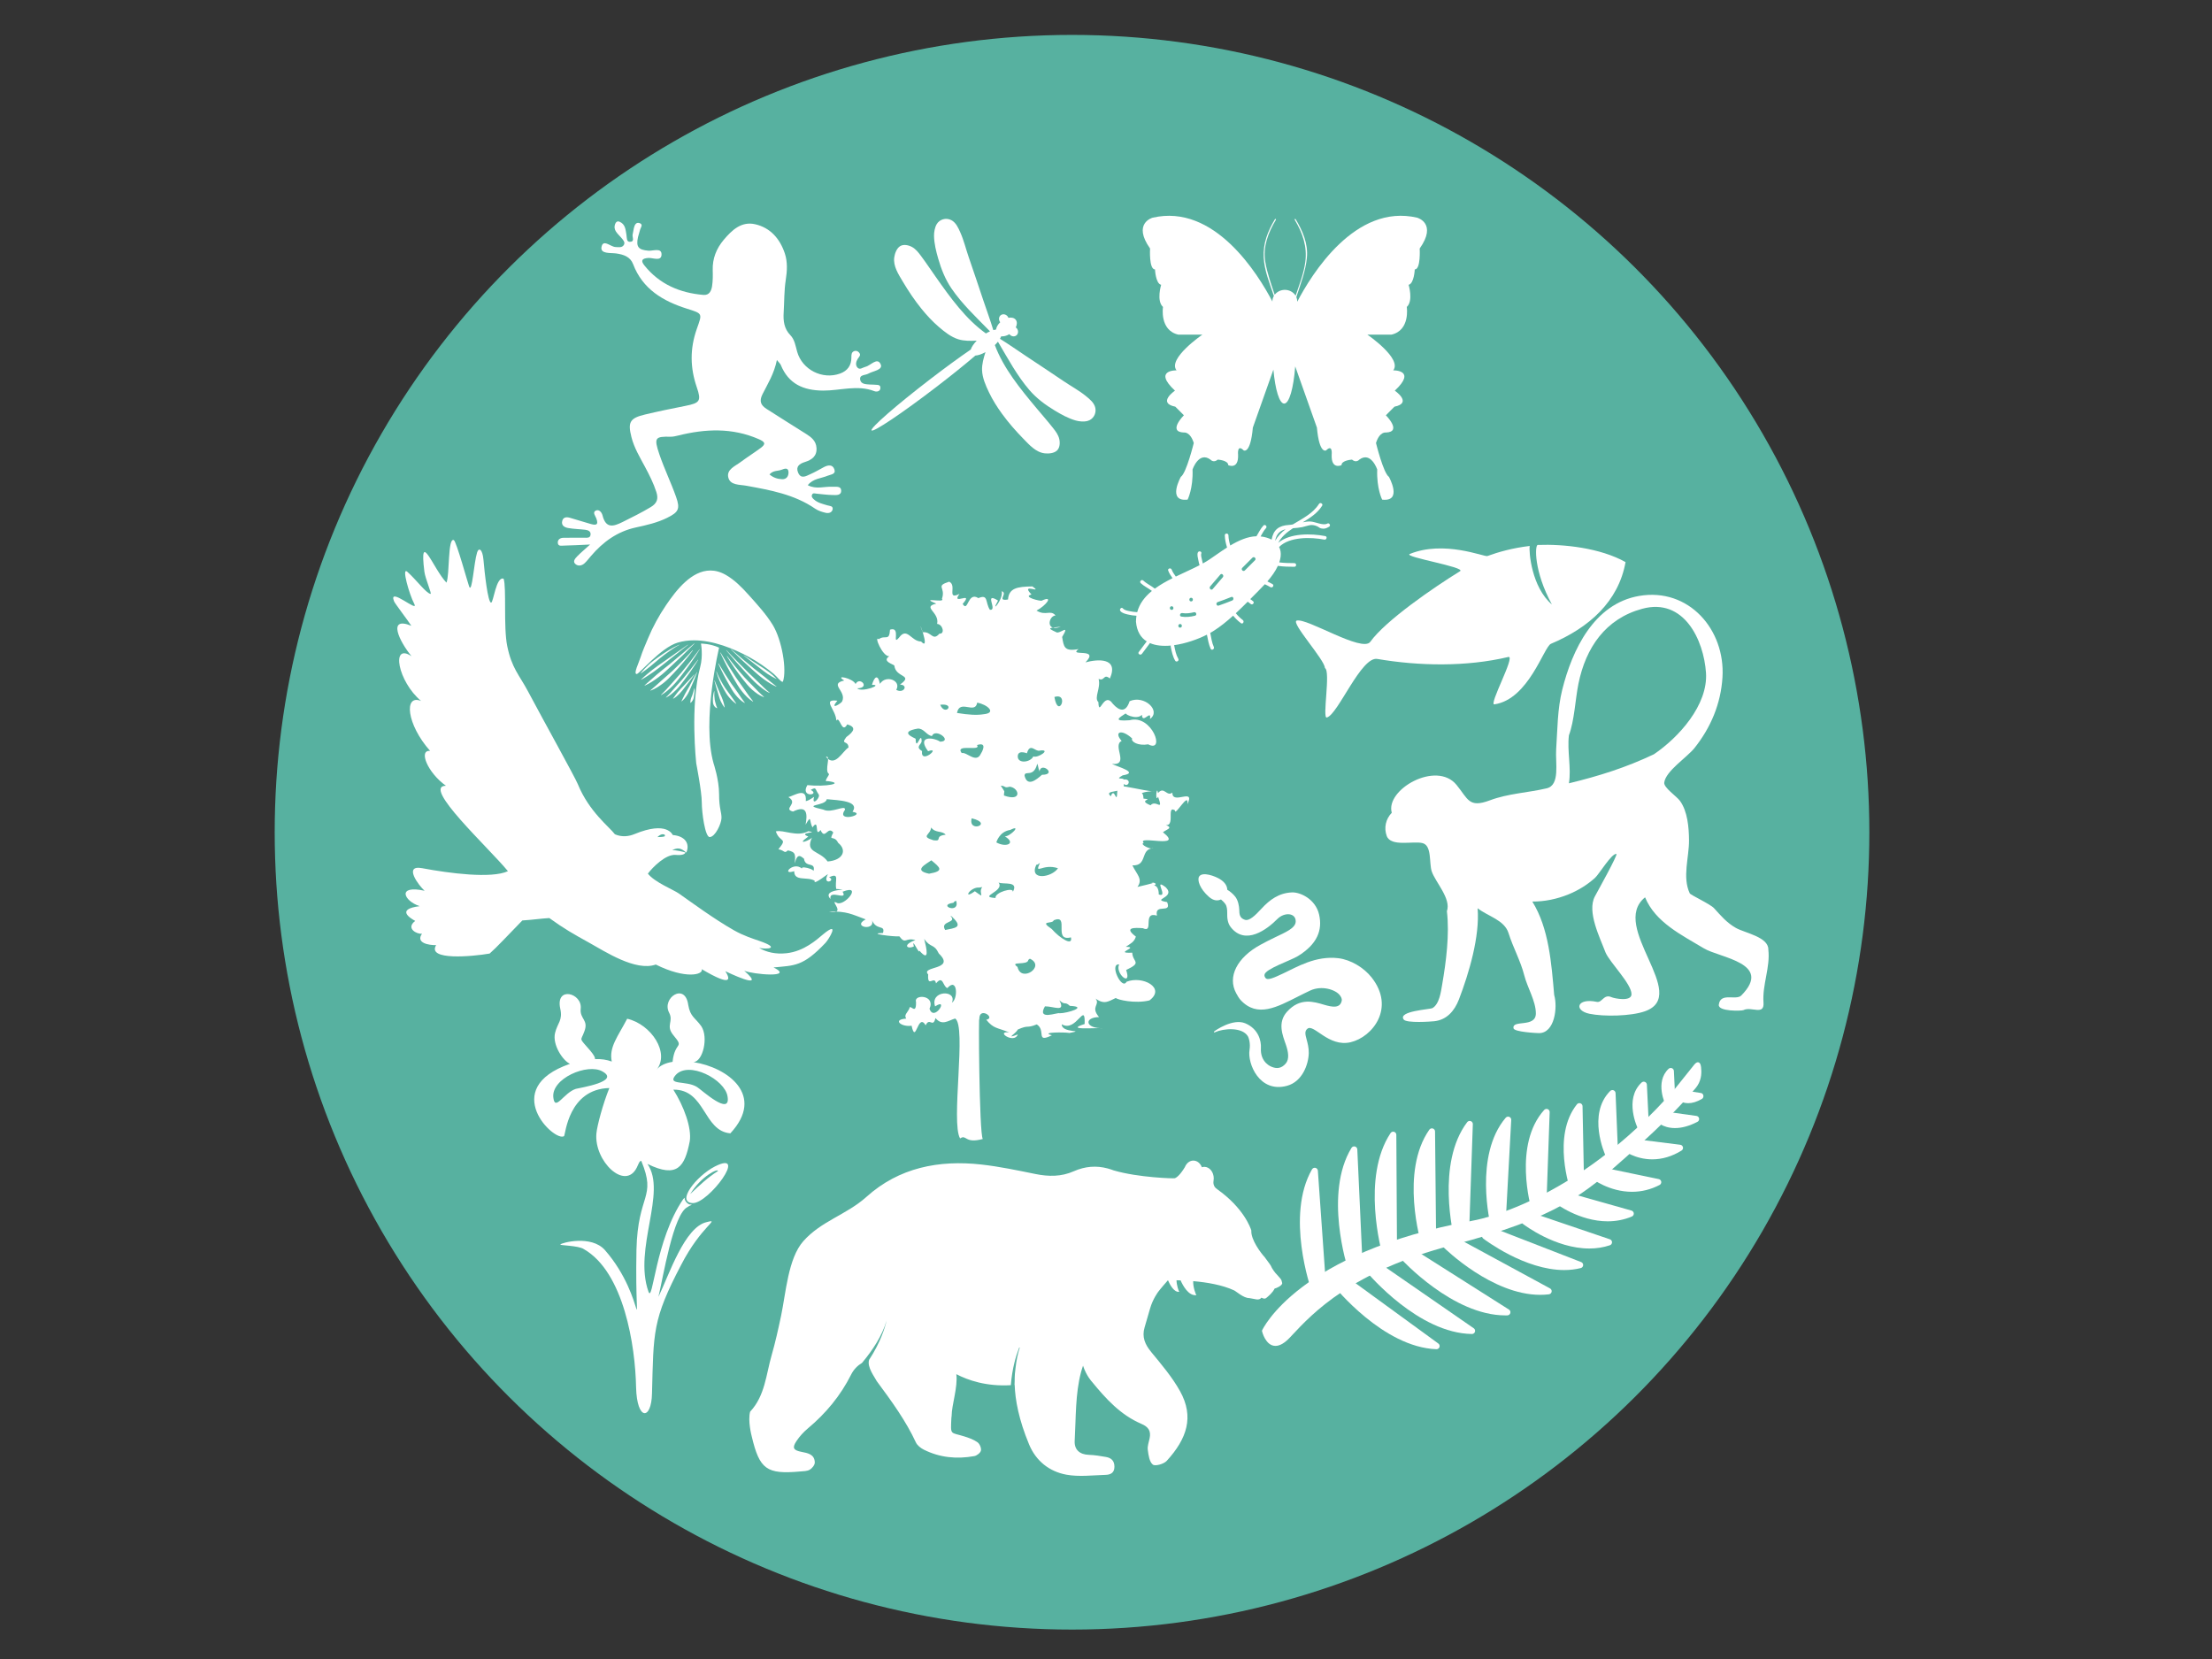 <?xml version="1.0" encoding="UTF-8" standalone="no"?>
<!-- Created with Inkscape (http://www.inkscape.org/) -->

<svg
   xmlns:dc="http://purl.org/dc/elements/1.1/"
   xmlns:cc="http://creativecommons.org/ns#"
   xmlns:rdf="http://www.w3.org/1999/02/22-rdf-syntax-ns#"
   xmlns:svg="http://www.w3.org/2000/svg"
   xmlns="http://www.w3.org/2000/svg"
   xmlns:sodipodi="http://sodipodi.sourceforge.net/DTD/sodipodi-0.dtd"
   xmlns:inkscape="http://www.inkscape.org/namespaces/inkscape"
   width="4cm"
   height="3cm"
   viewBox="0 0 40 30"
   version="1.1"
   id="svg8"
   inkscape:version="0.92.4 (5da689c313, 2019-01-14)"
   sodipodi:docname="BD.svg">
  <rect x="0" y="0" width="40" height="30" fill="#333333" stroke="none"/>
  <defs
     id="defs2" />
  <sodipodi:namedview
     id="base"
     pagecolor="#ffffff"
     bordercolor="#666666"
     borderopacity="1.0"
     inkscape:pageopacity="0.0"
     inkscape:pageshadow="2"
     inkscape:zoom="0.98994949"
     inkscape:cx="-63.58924"
     inkscape:cy="6.0118149"
     inkscape:document-units="mm"
     inkscape:current-layer="layer1"
     showgrid="false"
     inkscape:window-width="1280"
     inkscape:window-height="1001"
     inkscape:window-x="1272"
     inkscape:window-y="-8"
     inkscape:window-maximized="1"
     units="cm" />
  <g
     inkscape:label="Laag 1"
     inkscape:groupmode="layer"
     id="layer1"
     transform="translate(0,-267)">
    <g
       transform="matrix(0.333,0,0,0.333,725.956,380.114)"
       id="g3735">
      <circle
         inkscape:export-ydpi="300"
         inkscape:export-xdpi="300"
         style="opacity:1;fill:#57b1a0;fill-opacity:1;fill-rule:nonzero;stroke:none;stroke-width:0.556;stroke-miterlimit:4;stroke-dasharray:none;stroke-dashoffset:0;stroke-opacity:1"
         id="circle3556"
         cx="294.488"
         cy="-2121.833"
         r="43.298"
         transform="rotate(-90)" />
      <g
         id="g3733"
         transform="matrix(0.794,0,0,0.794,-1808.098,-437.634)"
         style="fill:#ffffff;fill-opacity:1"
         inkscape:export-xdpi="300"
         inkscape:export-ydpi="300">
        <path
           inkscape:export-ydpi="300"
           inkscape:export-xdpi="300"
           id="path3558"
           d="m -415.317,147.989 c -0.193,0.943 -0.625,1.625 -0.982,2.332 -0.253,0.5 -0.105,0.767 0.281,1.015 0.896,0.575 1.799,1.141 2.701,1.708 0.358,0.225 0.673,0.474 0.708,0.945 0.043,0.58 -0.326,0.829 -0.792,0.975 -0.38,0.119 -0.641,0.315 -0.464,0.728 0.205,0.476 0.566,0.218 0.86,0.092 0.31,-0.135 0.601,-0.311 0.9,-0.47 0.291,-0.155 0.608,-0.197 0.724,0.164 0.105,0.33 -0.254,0.334 -0.46,0.422 -0.45,0.191 -0.998,0.185 -1.364,0.649 0.584,0.306 1.142,0.074 1.685,0.107 0.23,0.013 0.581,-0.066 0.599,0.243 0.023,0.377 -0.355,0.325 -0.603,0.321 -0.362,-0.005 -0.724,-0.059 -1.086,-0.092 -0.114,-0.01 -0.251,-0.074 -0.309,0.087 -0.049,0.136 0.047,0.226 0.137,0.309 0.262,0.238 0.598,0.305 0.921,0.404 0.151,0.046 0.394,0.029 0.357,0.265 -0.037,0.228 -0.271,0.291 -0.459,0.249 -0.256,-0.058 -0.525,-0.141 -0.738,-0.287 -1.421,-0.978 -3.062,-1.269 -4.707,-1.569 -0.457,-0.084 -1.101,-0.022 -1.232,-0.564 -0.133,-0.55 0.472,-0.777 0.848,-1.059 0.445,-0.333 0.919,-0.628 1.365,-0.96 0.367,-0.273 0.312,-0.41 -0.129,-0.603 -1.821,-0.794 -3.661,-0.71 -5.528,-0.244 -0.164,0.041 -0.334,0.081 -0.501,0.078 -1.049,-0.018 -1.165,0.042 -0.768,1.209 0.335,0.983 0.793,1.924 1.14,2.903 0.294,0.829 0.169,1.049 -0.612,1.436 -0.679,0.336 -1.415,0.5 -2.145,0.659 -1.27,0.277 -2.242,0.991 -3.065,1.954 -0.142,0.166 -0.274,0.341 -0.433,0.49 -0.201,0.188 -0.472,0.22 -0.654,0.032 -0.164,-0.169 0.02,-0.369 0.148,-0.503 0.231,-0.239 0.49,-0.452 0.883,-0.807 -0.735,0.033 -1.267,0.063 -1.801,0.074 -0.152,0.003 -0.384,0.063 -0.408,-0.178 -0.023,-0.234 0.162,-0.35 0.372,-0.356 0.484,-0.014 0.968,9.1e-4 1.452,-0.004 0.163,-0.001 0.378,0.034 0.413,-0.191 0.04,-0.253 -0.164,-0.329 -0.365,-0.354 -0.384,-0.046 -0.775,-0.051 -1.155,-0.118 -0.238,-0.041 -0.494,-0.16 -0.417,-0.481 0.067,-0.278 0.303,-0.284 0.529,-0.22 0.465,0.132 0.924,0.282 1.389,0.414 0.33,0.093 0.611,0.135 0.411,-0.382 -0.06,-0.156 -0.263,-0.398 -0.051,-0.515 0.241,-0.133 0.43,0.119 0.479,0.317 0.228,0.917 0.741,0.768 1.381,0.45 0.65,-0.325 1.299,-0.643 1.922,-1.019 0.432,-0.262 0.529,-0.564 0.379,-1.028 -0.195,-0.604 -0.477,-1.162 -0.774,-1.717 -0.353,-0.66 -0.745,-1.302 -0.931,-2.042 -0.255,-1.015 -0.112,-1.292 0.925,-1.54 0.916,-0.219 1.84,-0.409 2.764,-0.591 1,-0.197 1.103,-0.337 0.781,-1.277 -0.455,-1.327 -0.477,-2.62 -0.003,-3.975 0.381,-1.089 0.434,-1.046 -0.69,-1.403 -1.612,-0.511 -3.012,-1.329 -3.662,-3.041 -0.19,-0.501 -0.645,-0.66 -1.164,-0.731 -0.372,-0.051 -1.077,0.044 -0.999,-0.426 0.097,-0.589 0.618,-0.033 0.95,-0.013 0.23,0.013 0.468,0.058 0.585,-0.151 0.106,-0.189 -0.079,-0.358 -0.2,-0.504 -0.228,-0.273 -0.566,-0.5 -0.393,-0.936 0.046,-0.117 0.144,-0.2 0.285,-0.142 0.411,0.168 0.421,0.552 0.482,0.908 0.031,0.184 -0.008,0.473 0.233,0.47 0.363,-0.005 0.143,-0.331 0.19,-0.511 0.037,-0.14 0.048,-0.287 0.083,-0.427 0.049,-0.197 0.139,-0.419 0.375,-0.347 0.302,0.092 0.08,0.315 0.045,0.48 -0.035,0.165 -0.104,0.323 -0.139,0.488 -0.143,0.668 0.036,0.869 0.711,0.923 0.32,0.026 0.901,-0.221 0.901,0.25 -7.3e-4,0.512 -0.583,0.226 -0.9,0.247 -0.44,0.03 -0.542,0.177 -0.273,0.512 1.034,1.289 2.426,1.879 4.037,2.016 0.413,0.035 0.544,-0.292 0.593,-0.607 0.054,-0.357 0.054,-0.725 0.043,-1.088 -0.023,-0.792 0.251,-1.476 0.749,-2.068 0.56,-0.665 1.206,-1.286 2.154,-1.07 1.042,0.238 1.693,0.991 2.028,1.993 0.196,0.587 0.159,1.207 0.066,1.802 -0.117,0.748 -0.098,1.499 -0.145,2.248 -0.035,0.56 0.025,1.1 0.462,1.548 0.291,0.298 0.35,0.734 0.462,1.131 0.346,1.224 1.723,1.927 2.932,1.49 0.506,-0.183 0.781,-0.553 0.776,-1.106 -3.5e-4,-0.173 -0.003,-0.355 0.191,-0.43 0.117,-0.046 0.238,-0.008 0.328,0.093 0.167,0.185 0.003,0.297 -0.085,0.436 -0.123,0.195 -0.173,0.436 -0.01,0.606 0.159,0.168 0.354,-0.019 0.533,-0.059 0.363,-0.082 0.813,-0.682 1.044,-0.179 0.182,0.397 -0.519,0.459 -0.849,0.648 -0.205,0.117 -0.631,0.055 -0.547,0.433 0.065,0.291 0.409,0.29 0.676,0.309 0.096,0.008 0.195,-0.003 0.29,0.01 0.177,0.026 0.45,-0.039 0.41,0.261 -0.026,0.196 -0.243,0.246 -0.412,0.181 -1.164,-0.45 -2.338,-0.031 -3.506,-0.038 -1.338,-0.009 -2.362,-0.451 -2.892,-1.753 -0.032,-0.081 -0.109,-0.143 -0.265,-0.338 z m -0.507,7.824 c 0.27,0.229 0.564,0.318 0.874,0.327 0.301,0.009 0.432,-0.22 0.429,-0.47 -0.005,-0.357 -0.288,-0.252 -0.465,-0.18 -0.26,0.105 -0.582,0.032 -0.838,0.323 z"
           style="clip-rule:evenodd;fill:#ffffff;fill-opacity:1;fill-rule:evenodd;stroke-width:0.243"
           inkscape:connector-curvature="0" />
        <path
           inkscape:export-ydpi="300"
           inkscape:export-xdpi="300"
           style="fill:#ffffff;fill-opacity:1;stroke-width:0.126"
           id="path3560"
           d="m -371.522,138.255 c -4.248,-0.994 -7.241,3.896 -8.209,5.751 6.7e-4,-0.009 0.002,-0.018 0.002,-0.027 0,-0.105 -0.022,-0.204 -0.062,-0.295 0.288,-0.884 0.633,-1.766 0.723,-2.697 0.092,-0.95 -0.293,-1.835 -0.77,-2.632 -0.025,-0.042 -0.09,-0.004 -0.065,0.038 0.544,0.909 0.868,1.833 0.724,2.899 -0.106,0.784 -0.41,1.546 -0.661,2.298 -0.146,-0.239 -0.422,-0.401 -0.739,-0.401 -0.011,0 -0.021,9.8e-4 -0.032,0.003 -0.004,-2.5e-4 -0.008,-0.003 -0.012,-0.003 -0.009,0 -0.018,0.003 -0.028,0.004 -0.257,0.02 -0.48,0.147 -0.621,0.332 -0.243,-0.736 -0.509,-1.468 -0.64,-2.233 -0.179,-1.047 0.194,-2.013 0.724,-2.899 0.025,-0.042 -0.04,-0.08 -0.066,-0.038 -0.492,0.822 -0.824,1.662 -0.77,2.632 0.05,0.894 0.413,1.771 0.697,2.618 -0.065,0.111 -0.102,0.239 -0.102,0.374 0,0.003 3.3e-4,0.006 6.7e-4,0.009 -0.978,-1.869 -3.965,-6.722 -8.199,-5.732 0,0 -1.389,0.379 -0.168,2.105 0,0 -0.084,1.431 0.337,1.431 0,0 0.042,0.968 0.421,1.052 0,0 -0.337,1.095 0.126,1.515 0,0 -0.253,1.6 1.052,1.894 h 1.642 c 0,0 -2.399,1.642 -1.768,2.442 0,0 -1.643,-0.042 -0.106,1.389 0,0 -1.241,0.842 0.022,1.095 l 0.587,0.589 c 0,0 -1.139,1.137 0,1.179 0,0 0.423,-0.084 0.676,0.716 0,0 -0.505,2.063 -0.884,2.315 0,0 -0.968,1.726 0.463,1.558 0,0 0.388,-0.762 0.337,-2.063 0,0 0.429,-1.263 1.225,-0.673 0,0 0.206,0.253 0.501,0 0,0 0.716,0.042 0.716,0.379 0,0 0.716,0.337 0.673,-0.716 0,0 -0.084,-0.758 0.379,-0.295 0,0 0.463,0.294 0.631,-1.558 l 1.405,-3.964 c 0.125,1.367 0.408,2.322 0.737,2.322 0.347,0 0.642,-1.059 0.755,-2.544 l 1.484,4.186 c 0.168,1.852 0.631,1.558 0.631,1.558 0.463,-0.463 0.379,0.295 0.379,0.295 -0.042,1.052 0.673,0.716 0.673,0.716 0,-0.337 0.716,-0.379 0.716,-0.379 0.295,0.253 0.501,0 0.501,0 0.796,-0.589 1.225,0.673 1.225,0.673 -0.051,1.301 0.337,2.063 0.337,2.063 1.431,0.168 0.463,-1.558 0.463,-1.558 -0.379,-0.253 -0.884,-2.315 -0.884,-2.315 0.253,-0.8 0.676,-0.716 0.676,-0.716 1.139,-0.042 0,-1.179 0,-1.179 l 0.587,-0.589 c 1.263,-0.253 0.022,-1.095 0.022,-1.095 1.537,-1.431 -0.106,-1.389 -0.106,-1.389 0.631,-0.8 -1.768,-2.442 -1.768,-2.442 h 1.642 c 1.305,-0.295 1.052,-1.894 1.052,-1.894 0.463,-0.421 0.126,-1.515 0.126,-1.515 0.379,-0.084 0.421,-1.052 0.421,-1.052 0.421,0 0.337,-1.431 0.337,-1.431 1.221,-1.726 -0.168,-2.105 -0.168,-2.105 z"
           inkscape:connector-curvature="0" />
        <path
           inkscape:export-ydpi="300"
           inkscape:export-xdpi="300"
           style="fill:#ffffff;fill-opacity:1;stroke-width:0.335"
           id="path3562"
           d="m -415.553,189.529 c 1.504,0.739 -1.426,0.48 -1.999,0.226 1.686,1.483 -1.277,0.039 -1.291,0.034 0.326,0.512 0.516,1.122 -1.614,-0.139 0.134,0.381 -1.096,0.705 -3.142,-0.317 -1.378,0.491 -3.491,-0.901 -4.543,-1.485 -1.113,-0.617 -1.71,-0.953 -2.74,-1.694 -0.637,0.036 -1.022,0.112 -1.845,0.164 -1.041,1.065 -1.761,1.852 -2.236,2.263 -1.178,0.205 -4.309,0.494 -3.66,-0.576 -0.481,0.011 -1.421,-0.137 -0.965,-0.783 -0.327,0.058 -1.148,-0.357 -0.465,-0.873 -0.311,-0.168 -1.361,-0.798 0.302,-1.009 -1.095,-0.359 -1.572,-1.471 0.339,-1.053 -0.389,-0.341 -1.484,-1.791 -0.166,-1.543 1.866,0.351 4.738,0.725 5.866,0.204 -1.329,-1.617 -5.926,-5.832 -4.242,-5.842 -1.256,-0.896 -1.895,-2.464 -1.08,-2.384 -1.607,-1.804 -1.82,-3.905 -0.617,-3.415 -1.592,-1.329 -2.084,-4.015 -0.655,-3.061 -0.821,-0.994 -1.69,-2.764 -0.013,-2.081 -0.205,-0.325 -1.12,-1.523 -1.178,-1.665 -0.448,-1.087 1.753,0.864 1.371,0.15 -0.328,-0.614 -0.885,-2.548 -0.47,-2.18 0.623,0.554 1.288,1.47 1.591,1.514 0.104,0.015 -0.363,-1.05 -0.422,-1.52 -0.372,-2.986 0.612,-0.181 1.509,0.75 0.229,-0.509 0.079,-3.111 0.505,-2.909 0.174,0.083 0.974,3.003 1.052,3.188 0.199,0.467 0.317,-1.629 0.539,-2.343 0.113,-0.364 0.372,-0.237 0.436,0.506 0.077,0.884 0.298,2.912 0.522,2.925 0.161,0.009 0.338,-1.816 0.855,-1.637 0.208,0.599 -0.018,3.301 0.247,4.6 0.312,1.533 0.827,1.986 1.421,3.103 1.118,2.102 3.21,5.862 3.407,6.345 0.778,1.908 2.189,2.95 2.538,3.433 0.495,0.213 0.968,0.139 1.34,-0.015 2.259,-0.932 2.6,0.064 2.621,0.066 0.836,0.067 1.186,0.59 0.924,1.198 -0.408,-0.34 -0.592,-0.336 -0.965,-0.17 0.242,0.005 0.76,0.108 0.909,0.168 -0.044,0.087 -0.167,0.206 -0.677,0.163 -0.68,-0.058 -1.572,0.846 -1.898,1.28 0.471,0.595 1.741,1.095 2.118,1.357 0.838,0.583 2.391,1.739 3.788,2.528 0.642,0.363 1.273,0.562 1.741,0.724 1.438,0.498 0.525,0.58 -0.04,0.472 0.5,0.292 1.133,0.443 1.869,0.363 1.213,-0.131 2.077,-0.933 2.501,-1.286 1.21,-1.007 0.399,0.337 0.171,0.577 -1.554,1.64 -2.12,1.536 -3.561,1.682 z m -7.424,-8.99 c 0.009,-0.08 -0.014,-0.11 -0.151,-0.116 -0.049,-0.003 -0.188,0.021 -0.358,0.192 0.199,0 0.502,-0.013 0.509,-0.075 z"
           inkscape:connector-curvature="0" />
        <path
           inkscape:export-ydpi="300"
           inkscape:export-xdpi="300"
           inkscape:export-filename="C:\Users\u0076217\Desktop\Experiment logger.png"
           sodipodi:nodetypes="cccccccccccccccccccccccccccccccccccccccccccccccccccccccccccccccccccccccccccccccccccccccccccccccccccccccccccccccccccccccccccccccccccccccccccccccccccccccccccccccccccccccccccccccccccccccccccccccccccccccccccccccccccccccccccccccccccccccccccccccccccccccccccccccccccc"
           inkscape:connector-curvature="0"
           d="m -403.539,163.147 c 0.57,0.247 -0.209,1.293 0.711,0.836 -0.631,0.857 1.04,-0.257 0.216,0.685 0.375,0.629 0.332,-0.873 1.074,-0.396 0.699,-0.292 0.455,0.279 0.788,0.799 0.568,0.068 -0.458,-1.266 0.557,-0.63 -0.573,1.001 0.398,-0.119 0.25,-0.64 0.466,0.136 -0.397,0.701 0.432,0.566 0.062,-0.779 0.619,-0.88 1.671,-0.894 0.792,0.565 -0.884,-0.303 -0.066,0.55 -0.661,0.173 0.653,0.48 0.704,0.421 0.841,-0.386 0.31,0.328 -0.359,0.682 0.651,0.39 0.938,-0.083 1.301,0.331 -0.505,0.042 -0.684,1.172 0.36,0.769 -0.788,0.097 -0.983,0.069 -0.335,0.366 0.234,0.205 1.015,-0.646 0.427,0.338 0.113,0.672 0.134,1.013 1.122,0.828 -0.747,0.554 1.5,-0.136 0.473,0.909 0.8,-0.219 2.303,-0.356 1.671,1.103 -0.454,-0.367 -0.345,0.217 -0.773,0.026 0.169,0.638 -0.337,1.296 -0.015,1.588 0.046,1.106 0.364,-0.798 0.991,0.12 0.424,0.474 0.878,0.646 1.146,-0.183 1.002,-0.444 2.175,0.657 1.393,1.217 0.112,-0.708 -0.534,0.397 -0.55,-0.286 -0.376,0.414 -1.405,-0.129 -1.039,-0.143 -0.532,0.348 -1,0.606 0.197,0.515 1.53,-0.431 2.48,2.279 1.266,1.648 -0.675,0.12 -1.193,-0.174 -1.098,-0.404 -0.731,-0.673 -1.266,-0.447 -0.714,0.173 -0.667,0.303 0.571,1.676 -0.662,1.573 0.381,0.195 1.894,0.595 0.735,0.779 -0.594,0.334 0.038,0.141 0.064,0.284 0.588,-0.069 0.318,0.599 0.004,0.297 0.154,0.724 -1.447,0.342 -0.883,0.853 0.265,-0.735 0.402,0.75 0.447,-0.389 -1.037,-0.791 1.884,0.08 2.609,0.066 -1.377,-0.184 -2.238,1.217 -1.77,0.138 0.196,0.368 0.926,-0.587 0.95,0.342 0.794,0.076 -0.472,0.068 0.48,0.458 0.38,-0.43 0.903,0.512 0.517,-0.59 -0.211,0.485 -0.103,-0.884 -0.008,-0.242 0.422,-0.506 0.592,0.267 0.987,-0.036 -0.031,0.886 1.599,-0.385 1.025,0.795 0.118,-0.941 -0.87,0.9 -0.85,0.418 -0.68,-0.412 0.219,1.501 -0.957,0.883 0.997,0.315 0.456,0.363 0.135,0.617 1.517,1.187 -1.826,0.165 -1.315,0.732 -0.311,0.08 0.483,0.475 0.647,0.363 -0.91,0.043 -0.358,1.219 -1.42,1.168 0.297,0.625 0.738,0.934 0.346,1.475 2.121,-0.486 0.43,-0.219 1.153,-0.278 0.525,0.226 -1.311,0.377 -0.536,0.248 0.4,-0.143 0.836,-0.207 0.842,0.547 0.71,0.256 -0.43,-1.185 0.472,-0.496 0.749,0.739 -1.081,0.819 0.097,1.016 0.346,0.838 -0.882,0.049 -0.695,0.925 -1.032,-0.311 -0.165,1.236 -0.965,0.86 -0.566,-0.038 -1.337,-0.072 -0.476,0.575 -0.117,0.386 -0.375,0.48 -0.69,0.7 1,0.009 -0.918,0.463 0.443,0.4 0.02,0.666 0.718,0.647 -0.418,1.184 0.411,1.214 -0.779,0.241 -0.48,-0.381 -0.702,-0.074 0.186,1.798 0.506,1.187 1.09,-0.44 2.716,0.421 1.568,1.274 -0.986,0.242 -2.206,-0.048 -2.301,-0.167 -0.502,0.231 -0.78,0.476 -1.382,0.044 0.333,0.44 -0.379,0.542 0.235,1.264 -1.044,0.011 -0.975,0.807 0.312,0.759 -0.697,-0.031 -2.671,0.151 -1.298,-0.285 0.055,-1.619 -0.566,0.617 -1.561,0.018 -0.035,0.63 1.713,0.362 0.524,0.594 -0.297,-0.056 -2.063,-0.068 -1.202,0.158 -1.141,0.56 -0.381,-0.337 -1.035,-0.744 -0.737,0.297 -0.517,0.006 -1.299,0.352 -0.153,0.311 -0.899,0.667 0.004,0.334 -0.237,0.678 -1.583,-0.235 -0.594,-0.143 -0.838,-0.335 -1.064,-0.245 -1.565,-0.861 0.695,-0.124 -0.552,-0.969 -0.469,0.018 -0.073,-1.045 -0.018,7.841 0.233,8.135 -1.258,0.348 -1.101,-0.344 -1.553,-0.036 -0.647,-1.069 0.461,-7.711 -0.34,-8.202 -0.496,0.153 -0.89,0.512 -1.345,-0.029 -0.171,0.714 -0.407,-0.087 -0.669,0.493 -0.551,-0.915 -0.67,1.388 -0.965,0.027 -0.674,0.116 -1.355,-0.419 -0.367,-0.484 -0.165,-0.254 0.067,-0.382 0.213,-0.682 0.033,-0.392 0.482,0.525 0.458,-0.454 -0.183,-0.542 1.355,-0.504 0.924,0.462 0.307,0.942 1.365,-0.813 0.381,-0.161 -0.376,-1.104 1.525,-1.167 1.151,-0.257 0.43,-0.262 0.384,-1.775 -0.312,-0.997 -0.315,-0.096 -0.285,-0.919 -0.777,-0.319 -0.098,-0.585 -0.605,0.365 -0.535,-0.612 -0.555,-0.585 1.932,-0.286 0.729,-1.429 -0.34,-0.709 -0.554,-0.352 -1.004,-1.004 0.169,0.672 0.394,1.635 -0.326,0.806 0.009,0.338 -0.568,-1.016 -0.378,-0.29 -0.456,0.219 -0.812,-0.105 0.106,-0.432 -0.706,-0.203 -0.657,0.332 -1.098,-0.257 -0.396,0.038 -2.278,-0.205 -1.119,-0.23 0.174,-0.622 -0.494,-0.096 -0.792,-0.971 0.42,0.899 -1.42,0.576 -0.392,0.04 -1.005,-0.366 -1.239,-0.55 -2.522,-0.542 1.281,0.262 0.015,-0.832 0.507,-0.61 0.506,0.371 1.88,-1.308 0.435,-0.739 0.402,0.675 -0.968,-0.214 -0.825,0.502 -0.714,-0.771 1.771,-0.597 0.392,-0.689 -0.127,-0.541 0.273,-1.163 -0.491,-0.799 0.512,0.234 -0.504,0.593 -0.088,-0.202 0.138,-0.149 -1.049,0.823 -0.893,0.438 -0.52,-0.308 -1.408,0.074 -1.405,-0.654 -0.999,0.326 0.064,-0.824 0.63,-0.066 -0.514,-0.424 1.039,-0.049 0.66,0.176 0.273,-0.843 -0.529,-0.28 -0.619,-0.964 -0.18,-0.13 -0.452,-0.461 -0.63,0.323 0.034,-0.571 0.097,-0.78 -0.476,-0.891 -0.262,0.246 -0.192,0.006 -0.645,-0.077 0.671,-0.818 0.094,-0.425 -0.176,-1.223 0.513,-0.135 1.447,0.411 2.217,-0.01 0.851,0.114 -0.787,0.057 0.004,0.363 -0.973,0.688 0.249,0.205 0.265,0.043 -0.528,1.106 0.484,0.874 1.058,1.662 1.057,-0.084 1.344,-0.773 0.719,-1.275 -0.295,-0.59 -0.675,-0.034 -0.334,-0.707 -0.383,-0.487 -0.556,0.554 -0.872,-0.172 -0.434,0.586 -0.052,-0.882 -0.551,-0.176 -0.24,-0.439 -0.044,-0.925 -0.471,-0.187 0.126,-0.7 0.141,-1.386 -0.861,-0.898 -0.73,-0.187 0.417,-0.547 -0.314,-0.986 0.425,-0.118 1.274,-0.708 1.19,0.275 0.18,-0.055 0.16,-0.028 0.568,-0.293 -0.206,0.717 0.502,0.009 0.297,-0.191 -0.256,-0.372 -0.129,-0.5 -0.53,-0.284 0.688,0.355 -0.748,0.56 -0.229,-0.328 1.263,0.134 2.614,-0.127 1.378,-0.276 -0.322,0.091 0.17,-0.448 0.096,-0.49 -0.332,-0.215 0.174,-1.292 -0.202,-1.169 0.621,0.758 1.133,-0.388 1.543,-0.638 -0.019,-0.516 -0.563,-0.164 -0.151,-0.713 0.559,-0.407 0.676,-0.687 0.066,-0.87 -0.391,0.706 -0.505,-0.632 -0.751,-0.257 -0.013,-0.748 -1.024,-1.503 0.077,-1.36 -0.591,0.699 0.284,0.183 0.329,0.033 0.309,-0.7 -0.93,-1.179 0.14,-1.415 -0.717,-0.429 0.591,-0.166 0.773,0.242 0.271,-0.552 1.041,0.264 0.114,0.293 0.292,0.306 1.839,-0.269 1.008,-0.235 0.134,-0.478 0.385,-0.831 0.546,-0.07 0.401,-0.653 1.484,-0.225 1.114,0.407 0.506,0.289 0.859,-0.334 0.256,-0.359 0.968,-0.692 -0.301,-0.449 -0.385,-1.297 -0.027,-0.084 -0.894,-0.292 -0.345,-0.641 -0.463,0.04 -1.078,-1.456 -0.722,-1.162 0.432,-0.335 0.722,0.186 0.77,-0.656 0.786,-0.25 0.087,1.165 0.625,0.533 0.549,-0.738 0.81,0.263 1.501,0.279 0.733,0.784 -0.41,-2.068 0.102,-0.633 0.621,-0.076 0.67,0.641 1.151,0.095 0.399,0.033 0.224,-0.648 -0.158,-0.667 0.183,-0.806 -1.065,-1.156 -0.059,-1.385 -1.223,-0.506 0.675,-0.004 0.389,-0.334 0.279,-0.809 -0.487,-0.849 0.491,-1.169 z m 7.202,7.887 c 0.266,1.579 1.044,-0.321 0,0 z m -5.281,0.389 c -0.139,0.835 -1.201,-0.272 -1.382,0.704 0.804,0.131 1.358,0.161 1.814,0.088 0.951,-0.089 0.226,-0.682 -0.432,-0.792 z m -2.529,0.143 c 0.34,0.825 1.087,-0.129 0,0 z m -1.539,1.631 c -1.361,0.236 -0.197,0.639 -0.141,0.695 0.015,0.951 0.394,-0.596 0.409,0.163 -0.009,0.244 -0.466,0.377 0.028,0.678 -0.12,0.961 1.359,-0.335 0.414,0.011 -0.805,-1.089 0.368,-0.958 0.827,-0.651 0.884,-0.032 -0.335,-0.967 -0.566,-0.388 -0.385,-0.058 -0.536,-0.527 -0.972,-0.509 z m 4.054,1.125 c 0.34,0.468 -1.548,-0.127 -1.045,0.549 0.347,-0.097 0.997,0.742 1.313,0.038 0.006,-2.9e-4 0.529,-0.847 -0.267,-0.587 z m 3.416,0.557 c 0.226,0.116 -0.617,-0.335 -0.628,0.213 -0.008,0.534 0.877,0.416 1.067,0.006 0.308,0.142 1.275,-0.522 0.436,-0.396 -0.312,0.093 -0.651,-0.565 -0.876,0.176 z m 0.707,0.718 c -0.25,1.006 -0.864,0.41 -0.869,0.825 0.192,0.79 0.817,0.265 1.191,-0.067 1.078,0.003 -0.067,-0.918 -0.168,-0.234 -0.106,-0.271 -0.069,-0.322 -0.154,-0.524 z m -2.496,1.503 c 0.342,0.555 0.226,0.233 0.216,0.673 1.259,0.456 1.06,-0.515 0.4,-0.603 -0.412,0.113 -0.238,-0.045 -0.616,-0.07 z m -11.904,0.924 c -0.039,0.491 -1.869,0.348 -0.227,0.715 0.566,0.283 1.547,-0.384 1.473,0.018 -0.656,0.909 1.556,0.291 0.518,0.129 0.512,-0.75 -0.955,-0.782 -1.765,-0.862 z m 9.914,1.308 c -0.269,1.039 1.544,0.369 0,0 z m -2.774,0.63 c -0.04,0.52 -0.758,0.592 0.167,0.875 0.654,0.084 -0.001,-0.291 0.831,-0.383 -0.269,-0.299 -0.691,-0.092 -0.997,-0.492 z m 5.41,0.165 c -0.765,0.119 -0.943,0.847 -0.951,0.853 0.683,0.38 1.38,0.059 0.581,-0.413 0.37,0.018 1.201,-0.859 0.37,-0.44 z m -5.395,2.078 c -0.376,0.276 -1.264,0.688 -0.158,0.916 1.074,-0.182 0.746,-0.427 0.158,-0.916 z m 7.18,0.301 c -0.523,1.114 1.047,0.884 1.481,0.242 -1.063,-0.36 -1.626,0.518 -1.235,-0.365 -0.084,0.039 -0.139,0.142 -0.246,0.123 z m -13.979,0.649 0.014,0.014 z m 11.395,0.568 c 0.457,0.611 -1.462,0.981 -0.205,1.059 -0.084,-0.385 1.288,-0.773 1.178,-0.412 0.439,-0.782 -0.649,-0.49 -0.973,-0.647 z m -1.312,0.345 c -0.63,-0.059 -1.186,0.886 -0.308,0.253 0.819,0.595 0.187,0.117 0.506,-0.286 z m -1.774,1.041 c -1.153,0.162 0.463,0.815 0.191,-0.132 l -0.113,0.037 z m -7.462,0.762 0.017,0.014 z m 7.253,0.132 c 0.52,0.517 -0.751,0.316 -0.356,0.968 0.643,-0.14 1.253,-0.154 0.523,-0.85 l -0.072,-0.079 z m 7.07,0.301 c -0.065,0.285 -1.054,-0.02 -0.136,0.601 0.565,0.644 1.458,1.196 1.311,0.57 -1.262,0.315 -0.051,-1.623 -1.176,-1.171 z m -1.737,2.709 c -0.034,0.417 -1.344,0.053 -0.74,0.487 0.245,1.109 1.956,-0.051 0.843,-0.567 z m 2.122,2.763 c 0.439,0.858 -0.35,0.416 -0.987,0.416 -0.584,1.019 0.887,0.385 1.006,0.474 0.52,10e-4 1.994,-0.451 0.696,-0.506 -0.348,-0.331 -0.319,-0.003 -0.715,-0.385 z"
           style="fill:#ffffff;fill-opacity:1;stroke:#000000;stroke-width:0.003"
           id="path3564" />
        <g
           inkscape:export-ydpi="300"
           inkscape:export-xdpi="300"
           style="fill:#ffffff;fill-opacity:1"
           id="g3701"
           transform="matrix(0.335,0,0,0.335,-383.555,189.128)">
          <g
             style="fill:#ffffff;fill-opacity:1"
             id="g3570">
            <g
               style="fill:#ffffff;fill-opacity:1"
               id="g3568">
              <path
                 style="fill:#ffffff;fill-opacity:1"
                 d="M 15.302,67.686 16.88,66.813 C 17.084,66.7 17.211,66.485 17.211,66.25 L 17.209,65.033 15.631,42.7 c -0.02,-0.282 -0.221,-0.517 -0.497,-0.581 -0.272,-0.063 -0.558,0.062 -0.7,0.306 -5.423,9.434 -0.271,24.285 -0.048,24.912 0.063,0.178 0.2,0.318 0.377,0.387 0.074,0.027 0.151,0.041 0.228,0.041 0.108,0.001 0.216,-0.027 0.311,-0.079 z"
                 id="path3566"
                 inkscape:connector-curvature="0" />
            </g>
          </g>
          <g
             style="fill:#ffffff;fill-opacity:1"
             id="g3576">
            <g
               style="fill:#ffffff;fill-opacity:1"
               id="g3574">
              <path
                 style="fill:#ffffff;fill-opacity:1"
                 d="m 22.733,63.322 1.599,-0.836 c 0.207,-0.107 0.339,-0.318 0.345,-0.553 l 0.028,-1.215 -1.023,-22.367 c -0.013,-0.282 -0.209,-0.522 -0.482,-0.592 -0.275,-0.072 -0.561,0.046 -0.708,0.288 -5.655,9.296 -0.873,24.271 -0.667,24.903 0.059,0.18 0.193,0.324 0.368,0.396 0.079,0.031 0.161,0.047 0.243,0.047 0.103,0.002 0.205,-0.022 0.297,-0.071 z"
                 id="path3572"
                 inkscape:connector-curvature="0" />
            </g>
          </g>
          <g
             style="fill:#ffffff;fill-opacity:1"
             id="g3582">
            <g
               style="fill:#ffffff;fill-opacity:1"
               id="g3580">
              <path
                 style="fill:#ffffff;fill-opacity:1"
                 d="m 29.709,60.285 1.631,-0.77 c 0.211,-0.1 0.352,-0.307 0.367,-0.539 L 31.783,57.759 31.65,35.372 c -0.002,-0.283 -0.188,-0.53 -0.458,-0.611 -0.27,-0.08 -0.562,0.024 -0.718,0.26 -6.02,9.064 -1.836,24.218 -1.655,24.858 0.051,0.182 0.18,0.332 0.352,0.41 0.084,0.039 0.175,0.059 0.266,0.059 0.091,0 0.186,-0.022 0.272,-0.063 z"
                 id="path3578"
                 inkscape:connector-curvature="0" />
            </g>
          </g>
          <g
             style="fill:#ffffff;fill-opacity:1"
             id="g3588">
            <g
               style="fill:#ffffff;fill-opacity:1"
               id="g3586">
              <path
                 style="fill:#ffffff;fill-opacity:1"
                 d="m 37.685,58.301 1.628,-0.723 c 0.218,-0.098 0.365,-0.309 0.38,-0.547 l 0.072,-1.154 -0.211,-21.186 c -0.003,-0.279 -0.186,-0.525 -0.452,-0.607 -0.267,-0.081 -0.555,0.017 -0.716,0.245 -6.003,8.58 -1.76,22.962 -1.576,23.571 0.054,0.176 0.18,0.32 0.347,0.396 0.085,0.039 0.176,0.059 0.268,0.059 0.088,0 0.176,-0.017 0.26,-0.054 z"
                 id="path3584"
                 inkscape:connector-curvature="0" />
            </g>
          </g>
          <g
             style="fill:#ffffff;fill-opacity:1"
             id="g3594">
            <g
               style="fill:#ffffff;fill-opacity:1"
               id="g3592">
              <path
                 style="fill:#ffffff;fill-opacity:1"
                 d="m 44.345,56.998 1.659,-0.662 c 0.221,-0.088 0.375,-0.291 0.4,-0.527 l 0.125,-1.164 0.74,-21.443 c 0.01,-0.279 -0.163,-0.533 -0.427,-0.626 -0.263,-0.094 -0.557,-0.006 -0.727,0.217 -6.379,8.418 -2.787,23.142 -2.631,23.765 0.045,0.18 0.165,0.33 0.329,0.416 0.093,0.045 0.193,0.07 0.293,0.07 0.082,-10e-4 0.163,-0.017 0.239,-0.046 z"
                 id="path3590"
                 inkscape:connector-curvature="0" />
            </g>
          </g>
          <g
             style="fill:#ffffff;fill-opacity:1"
             id="g3600">
            <g
               style="fill:#ffffff;fill-opacity:1"
               id="g3598">
              <path
                 style="fill:#ffffff;fill-opacity:1"
                 d="m 51.779,54.557 1.667,-0.566 c 0.23,-0.08 0.397,-0.281 0.429,-0.523 l 0.145,-1.09 1.089,-20.039 c 0.016,-0.275 -0.146,-0.53 -0.403,-0.631 -0.252,-0.101 -0.548,-0.03 -0.726,0.181 -6.532,7.699 -3.176,21.625 -3.03,22.213 0.044,0.176 0.158,0.324 0.315,0.41 0.096,0.053 0.201,0.078 0.308,0.078 0.068,0 0.138,-0.012 0.206,-0.033 z"
                 id="path3596"
                 inkscape:connector-curvature="0" />
            </g>
          </g>
          <g
             style="fill:#ffffff;fill-opacity:1"
             id="g3606">
            <g
               style="fill:#ffffff;fill-opacity:1"
               id="g3604">
              <path
                 style="fill:#ffffff;fill-opacity:1"
                 d="m 60.09,51.176 1.656,-0.52 c 0.24,-0.075 0.415,-0.285 0.444,-0.537 l 0.119,-1.008 0.647,-18.36 c 0.009,-0.27 -0.152,-0.516 -0.401,-0.617 -0.247,-0.102 -0.535,-0.036 -0.719,0.166 -6.385,7.094 -2.714,19.903 -2.555,20.444 0.049,0.166 0.162,0.305 0.313,0.385 0.094,0.051 0.198,0.076 0.302,0.076 0.066,0 0.131,-0.01 0.194,-0.029 z"
                 id="path3602"
                 inkscape:connector-curvature="0" />
            </g>
          </g>
          <g
             style="fill:#ffffff;fill-opacity:1"
             id="g3610">
            <path
               style="fill:#ffffff;fill-opacity:1"
               d="m 67.892,47.394 c -0.093,0 -0.185,-0.02 -0.27,-0.06 -0.157,-0.073 -0.278,-0.206 -0.336,-0.369 -0.163,-0.46 -3.927,-11.363 1.237,-17.818 0.168,-0.211 0.451,-0.293 0.708,-0.207 0.256,0.087 0.43,0.326 0.435,0.596 l 0.313,15.848 -0.057,0.883 c -0.016,0.251 -0.178,0.468 -0.412,0.557 l -1.391,0.528 c -0.073,0.028 -0.151,0.042 -0.227,0.042 z"
               id="path3608"
               inkscape:connector-curvature="0" />
          </g>
          <g
             style="fill:#ffffff;fill-opacity:1"
             id="g3616">
            <g
               style="fill:#ffffff;fill-opacity:1"
               id="g3614">
              <path
                 style="fill:#ffffff;fill-opacity:1"
                 d="m 76.407,26.854 c -0.011,-0.254 -0.172,-0.479 -0.408,-0.572 -0.241,-0.093 -0.508,-0.034 -0.688,0.145 -4.722,4.741 -1.107,12.857 -0.95,13.2 0.106,0.233 0.339,0.376 0.584,0.376 0.061,0 0.12,-0.008 0.181,-0.026 l 1.253,-0.366 c 0.258,-0.076 0.442,-0.304 0.46,-0.573 l 0.041,-0.67"
                 id="path3612"
                 inkscape:connector-curvature="0" />
            </g>
          </g>
          <g
             style="fill:#ffffff;fill-opacity:1"
             id="g3622">
            <g
               style="fill:#ffffff;fill-opacity:1"
               id="g3620">
              <path
                 style="fill:#ffffff;fill-opacity:1"
                 d="m 81.753,34.549 0.94,-0.253 c 0.265,-0.072 0.455,-0.303 0.474,-0.576 l 0.029,-0.497 -0.394,-8.087 c -0.012,-0.25 -0.168,-0.47 -0.4,-0.563 -0.229,-0.095 -0.495,-0.043 -0.679,0.126 -3.647,3.418 -0.834,9.267 -0.714,9.514 0.11,0.224 0.337,0.358 0.577,0.358 0.056,0 0.112,-0.007 0.167,-0.022 z"
                 id="path3618"
                 inkscape:connector-curvature="0" />
            </g>
          </g>
          <g
             style="fill:#ffffff;fill-opacity:1"
             id="g3628">
            <g
               style="fill:#ffffff;fill-opacity:1"
               id="g3626">
              <path
                 style="fill:#ffffff;fill-opacity:1"
                 d="m 40.457,78.715 c 0.092,-0.266 -10e-4,-0.563 -0.229,-0.729 L 22.097,64.775 21.103,64.154 c -0.199,-0.125 -0.448,-0.131 -0.651,-0.018 l -1.577,0.873 c -0.166,0.092 -0.281,0.252 -0.318,0.438 -0.037,0.186 0.009,0.377 0.126,0.525 0.415,0.52 10.27,12.768 21.144,13.174 0.008,0 0.016,0 0.024,0 0.272,0 0.515,-0.171 0.606,-0.431 z"
                 id="path3624"
                 inkscape:connector-curvature="0" />
            </g>
          </g>
          <g
             style="fill:#ffffff;fill-opacity:1"
             id="g3634">
            <g
               style="fill:#ffffff;fill-opacity:1"
               id="g3632">
              <path
                 style="fill:#ffffff;fill-opacity:1"
                 d="m 47.703,75.594 c 0.085,-0.27 -0.015,-0.563 -0.247,-0.723 L 29.004,62.113 27.996,61.515 c -0.201,-0.117 -0.451,-0.119 -0.652,0 l -1.556,0.912 c -0.163,0.096 -0.275,0.258 -0.308,0.443 -0.032,0.188 0.019,0.377 0.14,0.521 0.427,0.512 10.582,12.51 21.463,12.648 0.003,0 0.006,0 0.009,0 0.278,0.002 0.526,-0.18 0.611,-0.445 z"
                 id="path3630"
                 inkscape:connector-curvature="0" />
            </g>
          </g>
          <g
             style="fill:#ffffff;fill-opacity:1"
             id="g3640">
            <g
               style="fill:#ffffff;fill-opacity:1"
               id="g3638">
              <path
                 style="fill:#ffffff;fill-opacity:1"
                 d="m 54.32,72.238 c 0.282,-0.008 0.526,-0.199 0.602,-0.473 0.074,-0.271 -0.037,-0.561 -0.275,-0.711 L 35.704,59.043 34.671,58.484 c -0.207,-0.113 -0.456,-0.102 -0.652,0.025 l -1.518,0.973 c -0.159,0.102 -0.265,0.27 -0.29,0.457 -0.025,0.187 0.034,0.375 0.161,0.516 0.436,0.48 10.804,11.787 21.542,11.787 z"
                 id="path3636"
                 inkscape:connector-curvature="0" />
            </g>
          </g>
          <g
             style="fill:#ffffff;fill-opacity:1"
             id="g3646">
            <g
               style="fill:#ffffff;fill-opacity:1"
               id="g3644">
              <path
                 style="fill:#ffffff;fill-opacity:1"
                 d="m 62.805,67.938 c 0.277,-0.035 0.501,-0.244 0.552,-0.52 0.052,-0.273 -0.079,-0.549 -0.324,-0.682 L 44.37,56.605 43.359,56.15 c -0.217,-0.098 -0.473,-0.068 -0.66,0.08 l -1.401,1.1 c -0.146,0.113 -0.234,0.283 -0.245,0.467 -0.011,0.184 0.059,0.363 0.189,0.494 0.402,0.396 9.96,9.754 19.779,9.754 10e-4,0 10e-4,0 10e-4,0 0.603,0 1.203,-0.037 1.783,-0.107 z"
                 id="path3642"
                 inkscape:connector-curvature="0" />
            </g>
          </g>
          <g
             style="fill:#ffffff;fill-opacity:1"
             id="g3652">
            <g
               style="fill:#ffffff;fill-opacity:1"
               id="g3650">
              <path
                 style="fill:#ffffff;fill-opacity:1"
                 d="m 69.312,62.576 c 0.27,-0.068 0.465,-0.305 0.481,-0.582 0.017,-0.279 -0.147,-0.537 -0.408,-0.637 L 52.003,54.605 51.073,54.32 c -0.227,-0.07 -0.478,-0.008 -0.645,0.164 l -1.099,1.111 c -0.13,0.131 -0.197,0.313 -0.185,0.494 0.014,0.186 0.104,0.354 0.25,0.467 0.343,0.262 8.48,6.428 16.534,6.428 v 0 c 1.186,0 2.324,-0.136 3.384,-0.408 z"
                 id="path3648"
                 inkscape:connector-curvature="0" />
            </g>
          </g>
          <g
             style="fill:#ffffff;fill-opacity:1"
             id="g3658">
            <g
               style="fill:#ffffff;fill-opacity:1"
               id="g3656">
              <path
                 style="fill:#ffffff;fill-opacity:1"
                 d="m 75.25,57.922 c 0.261,-0.088 0.437,-0.332 0.437,-0.607 0,-0.275 -0.174,-0.52 -0.435,-0.607 l -15.312,-5.2 -0.823,-0.207 c -0.229,-0.057 -0.463,0.012 -0.622,0.182 l -1.074,1.131 c -0.126,0.133 -0.189,0.311 -0.175,0.492 0.014,0.182 0.104,0.348 0.248,0.459 0.267,0.205 6.604,5.021 13.555,5.021 v 0 c 1.478,0 2.892,-0.223 4.201,-0.664 z"
                 id="path3654"
                 inkscape:connector-curvature="0" />
            </g>
          </g>
          <g
             style="fill:#ffffff;fill-opacity:1"
             id="g3665">
            <g
               style="fill:#ffffff;fill-opacity:1"
               id="g3663">
              <path
                 style="fill:#ffffff;fill-opacity:1"
                 d="m 79.738,52.055 c 0.252,-0.107 0.409,-0.361 0.392,-0.633 -0.017,-0.271 -0.204,-0.503 -0.467,-0.578 l -13.446,-3.8 -0.729,-0.135 c -0.224,-0.038 -0.442,0.035 -0.592,0.197 l -1.052,1.148 c -0.121,0.132 -0.181,0.31 -0.166,0.488 0.016,0.179 0.104,0.343 0.247,0.453 0.202,0.157 5.023,3.839 10.88,3.839 v 0 c 1.734,10e-4 3.394,-0.329 4.933,-0.979 z"
                 id="path3661"
                 inkscape:connector-curvature="0" />
            </g>
          </g>
          <g
             style="fill:#ffffff;fill-opacity:1"
             id="g3671">
            <g
               style="fill:#ffffff;fill-opacity:1"
               id="g3669">
              <path
                 style="fill:#ffffff;fill-opacity:1"
                 d="m 85.397,45.613 c 0.241,-0.125 0.376,-0.389 0.339,-0.657 -0.038,-0.269 -0.239,-0.485 -0.505,-0.541 L 73.631,42.004 73,41.941 C 72.782,41.92 72.59,42 72.455,42.154 l -1.031,1.165 c -0.117,0.133 -0.175,0.309 -0.159,0.485 0.017,0.176 0.105,0.338 0.245,0.447 0.144,0.113 3.59,2.759 8.266,2.759 h 0.001 c 1.953,-10e-4 3.845,-0.47 5.62,-1.397 z"
                 id="path3667"
                 inkscape:connector-curvature="0" />
            </g>
          </g>
          <g
             style="fill:#ffffff;fill-opacity:1"
             id="g3677">
            <g
               style="fill:#ffffff;fill-opacity:1"
               id="g3675">
              <path
                 style="fill:#ffffff;fill-opacity:1"
                 d="m 89.878,38.592 c 0.232,-0.143 0.348,-0.417 0.29,-0.682 -0.058,-0.267 -0.277,-0.467 -0.547,-0.501 L 79.805,36.176 79.266,36.17 c -0.156,0.015 -0.371,0.08 -0.495,0.224 l -0.984,1.148 c -0.112,0.133 -0.168,0.307 -0.151,0.481 0.018,0.173 0.105,0.333 0.242,0.441 0.101,0.079 2.476,1.918 6.038,1.919 v 0 c 2.032,-0.001 4.038,-0.604 5.962,-1.791 z"
                 id="path3673"
                 inkscape:connector-curvature="0" />
            </g>
          </g>
          <g
             style="fill:#ffffff;fill-opacity:1"
             id="g3683">
            <g
               style="fill:#ffffff;fill-opacity:1"
               id="g3681">
              <path
                 style="fill:#ffffff;fill-opacity:1"
                 d="m 93.127,32.72 c 0.248,-0.128 0.384,-0.403 0.337,-0.678 -0.048,-0.275 -0.269,-0.487 -0.544,-0.526 l -6.471,-0.9 -0.371,-0.005 c -0.155,-0.029 -0.306,0.052 -0.424,0.152 l -0.969,0.819 c -0.13,0.111 -0.212,0.269 -0.225,0.44 -0.014,0.17 0.042,0.34 0.153,0.47 0.054,0.061 1.329,1.505 3.928,1.505 h 0.001 c 1.417,-10e-4 2.96,-0.43 4.585,-1.277 z"
                 id="path3679"
                 inkscape:connector-curvature="0" />
            </g>
          </g>
          <g
             style="fill:#ffffff;fill-opacity:1"
             id="g3689">
            <g
               style="fill:#ffffff;fill-opacity:1"
               id="g3687">
              <path
                 style="fill:#ffffff;fill-opacity:1"
                 d="m 87.402,29.691 0.72,-0.193 c 0.266,-0.072 0.455,-0.304 0.474,-0.578 l 0.021,-0.396 -0.301,-6.187 c -0.012,-0.25 -0.168,-0.47 -0.4,-0.563 -0.23,-0.093 -0.496,-0.044 -0.679,0.126 -2.87,2.69 -0.673,7.261 -0.578,7.455 0.11,0.224 0.337,0.358 0.576,0.358 0.056,0 0.113,-0.007 0.167,-0.022 z"
                 id="path3685"
                 inkscape:connector-curvature="0" />
            </g>
          </g>
          <g
             style="fill:#ffffff;fill-opacity:1"
             id="g3693">
            <path
               style="fill:#ffffff;fill-opacity:1"
               d="m 94.039,28.048 c 0.221,-0.129 0.341,-0.403 0.3,-0.678 -0.043,-0.275 -0.239,-0.488 -0.485,-0.527 l -3.861,-0.601 -0.221,-0.003 c -0.145,-0.002 -0.271,0.052 -0.377,0.152 l -0.575,0.545 c -0.116,0.111 -0.189,0.27 -0.2,0.44 -0.013,0.171 0.037,0.34 0.138,0.469 0.033,0.044 0.847,1.075 2.474,1.075 v 0 c 0.871,10e-4 1.815,-0.293 2.807,-0.872 z"
               id="path3691"
               inkscape:connector-curvature="0" />
          </g>
          <g
             style="fill:#ffffff;fill-opacity:1"
             id="g3699">
            <g
               style="fill:#ffffff;fill-opacity:1"
               id="g3697">
              <path
                 style="fill:#ffffff;fill-opacity:1"
                 id="path3695"
                 d="m 9.952,76.727 0.336,-0.359 C 14.573,71.778 22.549,63.233 43.045,57.901 64.64,52.285 70.204,47.333 78.63,39.839 87.737,31.738 90.997,27.904 92.748,25.845 c 1.154,-1.359 1.254,-2.938 1.135,-4.005 -0.004,-0.214 -0.051,-1.281 -0.663,-1.281 -0.242,0 -0.494,0.175 -0.794,0.549 l -3.854,4.816 C 67.89,49.635 47.271,52.908 47.057,52.939 11.513,59.475 4.306,75.164 4.237,75.322 c -0.016,0.037 -0.02,0.08 -0.011,0.119 0.028,0.123 0.724,3.027 2.749,3.027 v 0 c 0.894,10e-4 1.895,-0.585 2.977,-1.741 z"
                 inkscape:connector-curvature="0" />
            </g>
          </g>
        </g>
        <g
           inkscape:export-ydpi="300"
           inkscape:export-xdpi="300"
           style="fill:#ffffff;fill-opacity:1"
           id="g3705"
           transform="matrix(-0.056,-0.148,0.148,-0.056,-385.441,199.608)">
          <path
             style="fill:#ffffff;fill-opacity:1"
             id="path3703"
             d="m 98.525,30.53 c -1.001,-1.312 -4.911,-1.687 -9.744,0.896 -2.447,1.308 -2.952,3.041 -2.855,4.435 -0.772,0.412 -1.431,0.795 -2.602,1.092 -1.055,0.272 -2.525,-0.127 -3.843,-0.645 -1.751,-0.687 -3.967,-1.462 -6.313,-0.711 -9.666,3.09 -6.407,14.297 -3.787,20.02 1.857,4.057 -0.343,8.558 -3.86,7.061 C 62.918,61.573 62.782,56.92 62.34,51.796 62.144,49.507 61.89,47.15 61.557,44.783 59.987,33.61 53.782,26.524 45.66,27.673 c -1.229,0.176 -2.399,0.345 -3.393,0.748 -9.873,4.001 -8.41,13.728 -7.342,23.915 0.195,1.859 0.395,3.754 0.536,5.656 0.411,5.509 -3.482,10.335 -6.344,11.236 -0.619,0.194 -1.736,0.502 -2.607,-0.049 -2.913,-1.841 -1.133,-4.805 1.08,-7.729 2.769,-3.658 6.711,-8.574 2.862,-16.04 C 27.56,39.8 21.65,40.012 17.302,39.888 14.008,39.796 10.907,39.144 9.709,36.963 8.3,34.398 8.954,32.423 10.538,30.743 c 0,0 3.388,-4.086 9.253,-1.448 2.711,1.219 8.035,1.978 12.353,-2.546 4.055,-4.247 1.611,-13.476 1.497,-13.745 0,0 -0.121,-0.275 -0.283,-0.298 -0.203,-0.028 -0.18,0.356 -0.18,0.356 0.241,4.216 -1.963,11.727 -6.545,12.725 -0.917,0.199 -3.449,0.013 -5.885,-1.392 -5.163,-2.979 -19.025,-2.642 -20.244,9.628 -0.682,6.86 5.374,12.003 9.897,13.832 2.084,0.84 4.128,1.042 5.771,1.204 2.354,0.231 3.786,0.416 4.288,2.014 1.06,3.366 -10.798,5.656 -12.072,15.369 -1.263,9.622 6.989,23.417 22.969,18.389 5.125,-1.614 10.357,-5.68 12.88,-10.517 4.552,-8.736 2.777,-18.047 2.278,-24.544 -0.333,-4.329 -0.574,-7.458 0.843,-7.905 0.654,-0.206 1.098,-0.123 1.474,0.073 2.263,1.178 1.741,12.706 2.441,16.361 1.831,9.573 6.616,13.957 13.512,14.916 6.865,0.954 12.016,-4.201 13.14,-7.586 1.776,-5.354 0.432,-10.115 -1.904,-14.781 -1.794,-3.589 -3.241,-6.875 -1.955,-8.444 1.544,-1.887 3.07,-1.366 5.032,-0.682 1.2,0.421 3.801,0.96 5.786,0.335 1.667,-0.525 3.053,-1.417 4.008,-2.161 1.291,0.456 3.13,0.416 5.461,-1.378 1.813,-1.391 5.813,-5.839 4.172,-7.988 z"
             inkscape:connector-curvature="0" />
        </g>
        <path
           inkscape:export-ydpi="300"
           inkscape:export-xdpi="300"
           id="path3707"
           d="m -397,154.37 c -0.615,-0.07 -1.065,-0.593 -1.469,-1.006 -0.522,-0.534 -1.015,-1.098 -1.454,-1.702 -0.336,-0.463 -0.643,-0.949 -0.89,-1.466 -0.224,-0.467 -0.453,-0.986 -0.472,-1.511 -0.015,-0.416 0.107,-0.84 0.235,-1.239 -0.259,0.146 -0.504,0.229 -0.691,0.237 -0.704,0.603 -1.632,1.352 -2.665,2.144 -2.335,1.792 -4.321,3.124 -4.435,2.975 -0.114,-0.148 1.687,-1.721 4.022,-3.512 1.033,-0.793 1.997,-1.495 2.761,-2.019 0.056,-0.179 0.2,-0.394 0.408,-0.606 -0.419,0.019 -0.86,0.028 -1.258,-0.095 -0.502,-0.155 -0.944,-0.511 -1.337,-0.848 -0.434,-0.373 -0.825,-0.796 -1.185,-1.24 -0.47,-0.58 -0.887,-1.203 -1.268,-1.845 -0.294,-0.497 -0.682,-1.067 -0.591,-1.679 0.039,-0.263 0.162,-0.605 0.396,-0.755 0.239,-0.153 0.583,-0.073 0.817,0.054 0.252,0.137 0.43,0.365 0.599,0.591 0.355,0.475 0.684,0.969 1.025,1.454 1.005,1.432 2.057,2.89 3.431,3.869 0.095,-0.056 0.187,-0.104 0.277,-0.143 -0.03,-0.031 -0.054,-0.057 -0.057,-0.06 -0.895,-0.914 -1.851,-1.812 -2.576,-2.874 -0.425,-0.623 -0.7,-1.322 -0.908,-2.043 -0.144,-0.5 -0.274,-1.024 -0.285,-1.547 -0.005,-0.256 0.05,-0.575 0.178,-0.799 0.2,-0.348 0.641,-0.467 0.996,-0.288 0.323,0.163 0.481,0.525 0.621,0.838 0.249,0.555 0.387,1.154 0.587,1.727 0.337,0.969 0.658,1.944 0.986,2.916 0.23,0.681 0.477,1.358 0.687,2.045 0.065,-0.019 0.127,-0.032 0.185,-0.039 0.025,-0.165 0.126,-0.347 0.287,-0.501 -6.7e-4,-0.001 -0.002,-0.001 -0.003,-0.003 -0.119,-0.156 -0.101,-0.37 0.04,-0.478 0.142,-0.109 0.353,-0.07 0.473,0.085 0.022,0.029 0.038,0.061 0.051,0.093 0.21,-0.041 0.399,0.003 0.502,0.136 0.103,0.134 0.096,0.328 0.002,0.52 0.028,0.021 0.054,0.044 0.076,0.073 0.119,0.156 0.101,0.37 -0.04,0.479 -0.141,0.109 -0.353,0.07 -0.472,-0.085 -6.7e-4,-0.001 -0.001,-0.001 -0.002,-0.003 -0.19,0.115 -0.392,0.166 -0.558,0.147 -0.021,0.054 -0.05,0.11 -0.085,0.169 0.61,0.381 1.199,0.795 1.797,1.193 0.854,0.568 1.713,1.132 2.561,1.708 0.502,0.341 1.044,0.63 1.516,1.014 0.266,0.217 0.575,0.463 0.648,0.817 0.081,0.39 -0.148,0.785 -0.536,0.888 -0.249,0.066 -0.572,0.037 -0.818,-0.035 -0.503,-0.146 -0.975,-0.408 -1.42,-0.676 -0.643,-0.388 -1.247,-0.834 -1.738,-1.406 -0.837,-0.975 -1.457,-2.131 -2.108,-3.232 -0.003,-0.004 -0.021,-0.034 -0.043,-0.071 -0.061,0.076 -0.131,0.153 -0.21,0.23 0.59,1.581 1.726,2.974 2.849,4.316 0.38,0.454 0.772,0.9 1.139,1.366 0.175,0.222 0.348,0.453 0.415,0.732 0.063,0.258 0.051,0.611 -0.159,0.803 -0.205,0.187 -0.568,0.217 -0.832,0.187 z"
           style="fill:#ffffff;fill-opacity:1;stroke-width:0.162"
           inkscape:connector-curvature="0" />
        <g
           inkscape:export-ydpi="300"
           inkscape:export-xdpi="300"
           transform="matrix(0.069,0,0,0.069,-379.838,160.636)"
           id="g3711"
           style="fill:#ffffff;fill-opacity:1;image-rendering:optimizeQuality;shape-rendering:geometricPrecision;text-rendering:geometricPrecision">
          <path
             style="fill:#ffffff;fill-opacity:1"
             inkscape:connector-curvature="0"
             id="path3709"
             d="m 327,17 c -7,39 -36,65 -74,81 -7,3 -22,55 -56,60 -6,1 21,-48 14,-47 -42,10 -89,9 -130,2 -16,-3 -39,55 -50,58 -5,2 4,-46 -2,-49 0,-8 -34,-45 -28,-47 10,-3 65,32 73,21 15,-21 63,-54 89,-70 6,-4 -56,-14 -50,-17 34,-14 74,3 77,2 11,-4 25,-8 42,-10 -1,6 2,41 22,58 C 236,26 237,0 240,0 c 26,-1 62,3 87,17 z m -57,-4 c 4,0 8,3 8,7 0,5 -4,8 -8,8 -4,0 -8,-3 -8,-8 0,-4 4,-7 8,-7 z"
             class="fil0" />
        </g>
        <path
           inkscape:export-ydpi="300"
           inkscape:export-xdpi="300"
           id="path3713"
           d="m -381.095,210.567 c -0.142,-0.125 -0.387,-0.481 -0.432,-0.62 -0.058,-0.108 -0.244,-0.343 -0.437,-0.612 -0.232,-0.247 -0.947,-1.176 -0.905,-1.809 -0.051,-0.184 -0.529,-1.553 -2.345,-2.833 l 0.003,-0.003 c -0.272,-0.167 -0.26,-0.444 -0.246,-0.55 0.003,-0.013 0.005,-0.024 0.007,-0.036 0,-0.003 0.002,-0.01 0.002,-0.01 l -0.003,-0.001 c 0.006,-0.043 0.012,-0.086 0.012,-0.131 0,-0.438 -0.29,-0.793 -0.646,-0.793 -0.058,0 -0.111,0.013 -0.165,0.029 -0.103,-0.269 -0.325,-0.457 -0.585,-0.457 -0.254,0 -0.47,0.181 -0.576,0.442 -0.334,0.559 -0.575,0.717 -0.668,0.757 -0.008,0.003 -0.017,0.005 -0.025,0.008 -0.025,0.028 -2.499,-0.041 -4.175,-0.534 -0.13,-0.05 -0.26,-0.091 -0.391,-0.127 -0.01,-0.003 -0.021,-0.008 -0.032,-0.013 v 0.003 c -0.758,-0.202 -1.525,-0.154 -2.321,0.198 -0.839,0.372 -1.711,0.367 -2.607,0.185 -1.229,-0.25 -2.463,-0.512 -3.706,-0.65 -2.902,-0.323 -5.626,0.208 -7.851,2.208 -1.374,1.234 -3.101,1.653 -4.327,3.04 -1.037,1.175 -1.19,3.553 -1.516,5.097 -0.192,0.905 -0.391,1.812 -0.647,2.7 -0.382,1.326 -0.453,2.775 -1.47,3.859 -0.167,0.618 0.092,1.623 0.111,1.697 0.532,2.244 1.018,2.599 3.307,2.393 0.225,-0.02 0.48,-0.017 0.661,-0.122 0.162,-0.094 0.348,-0.328 0.343,-0.497 -0.015,-0.565 -0.489,-0.64 -0.921,-0.726 -0.544,-0.107 -0.64,-0.27 -0.336,-0.729 0.213,-0.323 0.485,-0.622 0.782,-0.87 1.235,-1.033 2.236,-2.241 2.962,-3.687 0.177,-0.352 0.438,-0.613 0.741,-0.794 0.739,-0.879 1.388,-1.874 1.683,-2.896 -0.115,0.484 -0.403,1.468 -1.195,2.683 -0.163,0.499 0.387,1.185 0.519,1.456 1.029,1.388 2.012,2.747 2.676,4.19 0.097,0.208 0.332,0.393 0.547,0.5 1.093,0.548 2.259,0.656 3.451,0.44 0.177,-0.032 0.422,-0.224 0.454,-0.38 0.036,-0.171 -0.087,-0.459 -0.233,-0.564 -0.265,-0.189 -0.591,-0.305 -0.908,-0.403 -0.964,-0.304 -0.938,-0.04 -0.881,-1.259 0.003,-0.048 0.017,-0.095 0.017,-0.143 0.003,-0.746 0.433,-1.964 0.322,-2.854 0.783,0.409 2.043,0.852 3.726,0.753 0.096,-1.169 0.358,-2.023 0.572,-2.568 0.014,-0.003 0.028,-0.008 0.041,-0.01 -0.144,0.445 -0.239,0.917 -0.29,1.406 -0.015,0.103 -0.026,0.212 -0.037,0.327 -10e-4,0.03 -0.005,0.06 -0.008,0.09 -0.011,0.154 -0.015,0.319 -0.015,0.495 -0.002,0.08 -0.009,0.16 -0.009,0.24 0.004,0 0.008,-6.7e-4 0.01,-0.001 0.034,1.029 0.281,2.379 0.988,4.078 0.469,1.127 1.382,1.848 2.543,2.063 0.869,0.16 1.794,0.04 2.693,0.013 0.318,-0.01 0.599,-0.128 0.599,-0.555 0,-0.417 -0.224,-0.606 -0.583,-0.669 -0.385,-0.068 -0.774,-0.132 -1.165,-0.145 -0.634,-0.02 -1.005,-0.36 -0.971,-0.955 0.09,-1.579 0.036,-3.211 0.438,-4.716 0.038,-0.144 0.087,-0.284 0.133,-0.425 0.228,0.696 0.608,1.096 0.608,1.096 v -6.7e-4 c 0.949,1.16 1.957,2.272 3.375,2.878 0.492,0.21 0.675,0.487 0.571,0.991 -0.052,0.261 -0.16,0.535 -0.126,0.787 0.047,0.358 0.107,0.823 0.345,1.011 0.158,0.127 0.751,-0.037 0.951,-0.254 1.382,-1.515 1.889,-3.006 0.912,-4.765 -0.534,-0.96 -1.264,-1.819 -1.968,-2.673 -0.429,-0.521 -0.655,-1.031 -0.457,-1.694 0.127,-0.426 0.25,-0.861 0.376,-1.296 l 10e-4,-0.003 c 0.187,-0.649 0.551,-1.127 0.551,-1.127 0,0 0.159,-0.22 0.669,-0.795 0.001,0 0.001,0 0.001,0 0.124,0.289 0.411,0.84 0.771,0.791 -0.038,-0.037 -0.186,-0.468 -0.186,-0.79 0.089,0.003 0.182,0.005 0.279,0.008 0.128,0.295 0.529,1.09 1.084,1.008 -0.052,-0.042 -0.244,-0.569 -0.222,-0.956 0.93,0.08 1.992,0.257 2.801,0.634 0.11,0.044 0.657,0.539 1.032,0.524 0.398,0.054 0.654,0.198 0.827,-0.022 0.008,-0.024 0.199,0.134 0.336,0.015 0.155,-0.127 0.44,-0.363 0.574,-0.647 0.046,0.008 0.523,-0.184 0.517,-0.369 -0.061,-0.16 0.041,-0.162 -0.339,-0.555 z"
           style="clip-rule:evenodd;fill:#ffffff;fill-opacity:1;fill-rule:evenodd;stroke-width:0.647"
           inkscape:connector-curvature="0" />
        <g
           inkscape:export-ydpi="300"
           inkscape:export-xdpi="300"
           style="fill:#ffffff;fill-opacity:1"
           id="g3717"
           transform="matrix(0.335,0,0,0.335,-377.315,162.397)">
          <path
             style="fill:#ffffff;fill-opacity:1"
             id="path3715"
             d="m 88.971,77.337 c 0.047,-2.563 -4.815,-3.382 -6.62,-4.405 -1.878,-1.064 -3.047,-2.471 -4.457,-4.021 -0.78,-0.857 -4.803,-2.692 -4.968,-3.046 -1.554,-3.318 -0.116,-7.353 -0.146,-10.85 -0.021,-2.568 -0.289,-5.902 -1.86,-8.04 -0.675,-0.919 -3.324,-2.686 -3.202,-3.706 0.283,-2.362 4.653,-5.155 6.17,-7.057 3.348,-4.202 5.383,-9.051 5.72,-14.424 0.61,-9.763 -6.896,-18.375 -17.016,-16.636 -9.201,1.582 -13.668,11.005 -15.7,19.166 -0.986,3.961 -0.963,8.116 -1.236,12.172 -0.184,2.722 0.852,7.286 -1.931,7.94 -3.87,0.909 -7.846,1.043 -11.614,2.456 -4.288,1.608 -4.412,-0.239 -6.798,-3.158 -4.114,-5.033 -14.586,0.969 -13.218,5.69 -1.238,1.28 -1.638,3.089 -1.029,4.739 0.844,2.284 5.44,0.968 7.317,1.461 1.938,0.51 1.302,4.081 1.87,5.771 0.735,2.19 4.008,5.574 3.095,8.128 0.566,4.696 -0.167,10.388 -0.97,15.009 -0.24,1.384 -0.562,3.976 -1.992,4.783 -0.436,0.246 -7.125,0.589 -5.855,2.323 0.575,0.785 5.626,0.412 6.228,0.349 2.542,-0.271 4.146,-2.097 5.05,-4.46 2.064,-5.396 4.275,-12.844 3.811,-18.604 2.191,1.693 5.478,2.392 6.319,5.086 0.923,2.957 2.438,5.598 3.217,8.646 0.63,2.466 2.356,5.24 2.356,7.737 0,3.011 -4.924,1.189 -4.559,3.042 0.149,0.76 4.861,0.978 5.196,0.978 3.215,0 3.842,-5.263 3.102,-7.794 -0.559,-6.388 -1.063,-13.604 -4.465,-19.068 2.51,0.022 5.037,-0.513 7.359,-1.453 1.991,-0.807 3.843,-1.944 5.443,-3.379 0.833,-0.747 3.384,-5.029 4.364,-4.888 0.391,0.057 -3.903,7.755 -4.39,8.665 -1.67,3.123 1.043,8.448 2.169,11.446 0.902,2.1 5.306,6.383 5.306,8.525 -10e-4,1.581 -3.507,0.873 -4.081,0.611 -1.594,-0.725 -1.903,1.185 -3.005,0.953 -4.084,-0.859 -4.754,1.76 -1.478,2.436 2.912,0.6 8.438,0.499 11.299,-0.51 9.389,-3.312 -7.378,-17.294 0.034,-23.267 2.13,5.128 7.455,7.675 12.002,10.415 3.254,1.962 14.178,2.985 7.647,9.624 -1.072,1.09 -4.289,-0.72 -4.595,1.896 -0.163,1.398 4.644,1.281 5.045,1.086 1.605,-0.804 4.282,1.205 4.08,-1.542 -0.268,-3.625 1.413,-7.196 0.986,-10.825 z M 12.195,49.723 12.199,49.734 Z M 65.605,37.48 c -5.726,2.717 -11.167,4.427 -17.348,5.927 0.519,-3.138 -0.385,-6.565 0,-9.792 1.134,-3.036 1.293,-7.309 1.944,-10.526 1.495,-7.38 5.522,-13.282 13.025,-15.316 8.52,-2.31 12.564,6.377 13.017,13.061 0.445,6.591 -5.592,13.235 -10.638,16.646 z"
             inkscape:connector-curvature="0" />
        </g>
        <g
           inkscape:export-ydpi="300"
           inkscape:export-xdpi="300"
           style="fill:#ffffff;fill-opacity:1"
           id="g3723"
           transform="matrix(0.213,0,0,0.213,-430.495,160.813)">
          <path
             id="path3719"
             d="M 49.682,92.458 C 48.839,92.1 47.639,85.84 47.639,81.783 c 0,-3.388 -1.715,-12.197 -1.788,-12.57 -0.014,-0.145 -1.996,-18.653 1.258,-30.702 0.786,-2.909 0.527,-5.889 0.358,-7.149 0.922,0.062 2.792,0.283 4.653,1.073 -0.755,3.272 -5.312,24.177 -1.673,37.011 0.025,0.075 1.749,5.2 1.749,9.739 0,2.809 0.303,4.388 0.523,5.54 0.151,0.788 0.271,1.41 0.247,2.146 -0.053,1.742 -1.943,5.552 -3.284,5.587 z m 8.689,-45.463 c -0.365,-0.444 -0.694,-0.924 -1.002,-1.418 0.345,0.468 0.685,0.938 1.004,1.419 l 0.007,0.01 c -0.003,-0.004 -0.006,-0.007 -0.009,-0.011 z m 2.067,-1.118 c -0.445,-0.553 -0.853,-1.144 -1.237,-1.75 l 1.245,1.759 C 60.443,45.883 60.441,45.88 60.438,45.877 Z m 3.144,-0.659 c -0.504,-0.449 -0.973,-0.943 -1.419,-1.458 0.025,0.026 0.052,0.053 0.078,0.079 0.452,0.457 0.904,0.913 1.343,1.379 0.004,0.004 0.007,0.007 0.011,0.011 -0.004,-0.003 -0.009,-0.007 -0.013,-0.011 z M 34.498,43.131 c 0.528,-0.486 1.071,-0.957 1.616,-1.428 -0.516,0.505 -1.051,0.99 -1.616,1.429 -0.003,0.003 -0.007,0.006 -0.011,0.008 0.003,-0.003 0.007,-0.006 0.011,-0.009 z m 38.356,-0.67 c -0.31,-0.252 -0.777,-0.754 -1.087,-1.086 -0.388,-0.417 -0.789,-0.849 -1.136,-1.136 -2.682,-2.22 -5.288,-4.011 -7.968,-5.477 -4.562,-2.494 -11.387,-5.466 -18,-5.466 -1.93,0 -3.756,0.255 -5.428,0.759 -3.787,1.14 -8.23,5.479 -10.885,8.07 -0.769,0.75 -1.559,1.522 -1.973,1.848 0.065,-0.63 0.627,-2.057 0.95,-2.877 0.255,-0.647 0.5,-1.274 0.661,-1.781 0.461,-1.465 1.136,-3.062 1.788,-4.606 0.189,-0.448 0.375,-0.887 0.549,-1.31 1.496,-3.617 3.441,-7.201 5.782,-10.652 3.43,-5.062 8.098,-10.872 13.789,-10.872 1.561,0 3.146,0.452 4.71,1.345 2.759,1.573 5.062,3.931 7.139,6.246 l 0.464,0.516 c 2.495,2.775 5.324,5.921 7.285,9.126 2.703,4.42 4.401,13.381 3.36,17.353 z M 33.018,41.18 c 0.597,-0.52 1.225,-1.028 1.85,-1.523 -0.599,0.532 -1.215,1.05 -1.852,1.526 -10e-4,10e-4 -0.003,0.002 -0.004,0.003 z"
             inkscape:connector-curvature="0"
             style="fill:#ffffff;fill-opacity:1" />
          <path
             id="path3721"
             d="m 49.895,8.375 c 1.473,0 2.975,0.43 4.463,1.279 2.696,1.538 4.964,3.862 7.014,6.146 l 0.464,0.516 c 2.603,2.894 5.294,5.887 7.23,9.053 2.654,4.338 4.026,12.123 3.472,16.097 -0.146,-0.153 -0.289,-0.306 -0.405,-0.431 -0.399,-0.429 -0.812,-0.872 -1.184,-1.18 -2.706,-2.24 -5.338,-4.049 -8.047,-5.531 -4.612,-2.521 -11.521,-5.527 -18.24,-5.527 -1.979,0 -3.853,0.263 -5.572,0.78 -3.904,1.176 -8.229,5.398 -11.09,8.191 -0.209,0.204 -0.425,0.415 -0.636,0.619 0.147,-0.396 0.302,-0.79 0.427,-1.108 0.26,-0.66 0.505,-1.283 0.672,-1.814 0.455,-1.442 1.124,-3.028 1.771,-4.561 0.19,-0.45 0.376,-0.89 0.551,-1.313 1.483,-3.586 3.413,-7.14 5.733,-10.563 3.363,-4.961 7.921,-10.653 13.377,-10.653 m -1.86,23.538 c 0.887,0.097 2.18,0.319 3.504,0.826 -0.98,4.362 -5.113,24.354 -1.572,36.842 0.004,0.017 0.01,0.033 0.015,0.049 0.017,0.051 1.714,5.103 1.714,9.555 0,2.856 0.308,4.462 0.532,5.635 0.151,0.786 0.26,1.354 0.238,2.036 -0.049,1.599 -1.674,4.656 -2.61,5.059 -0.771,-1.133 -1.717,-6.61 -1.717,-10.131 0,-3.351 -1.64,-11.858 -1.789,-12.624 -0.102,-0.969 -1.915,-18.831 1.242,-30.518 0.699,-2.584 0.596,-5.222 0.443,-6.729 m 1.86,-24.538 c -5.984,0 -10.84,6.129 -14.203,11.091 -2.291,3.379 -4.269,6.969 -5.83,10.742 -0.77,1.864 -1.747,4.034 -2.352,5.957 -0.593,1.883 -2.405,5.444 -1.262,5.444 0.851,0 7.713,-8.443 13.131,-10.075 1.702,-0.513 3.478,-0.738 5.284,-0.738 6.162,0 12.671,2.622 17.76,5.404 2.809,1.536 5.426,3.385 7.889,5.424 0.864,0.716 2.176,2.483 2.738,2.483 0.058,0 0.107,-0.019 0.148,-0.06 C 74.509,39.278 72.885,29.693 69.92,24.846 67.815,21.405 64.808,18.128 62.116,15.131 59.983,12.755 57.651,10.381 54.853,8.785 53.127,7.8 51.472,7.375 49.895,7.375 Z M 44.7,30.802 c -2.634,2.274 -5.288,4.524 -7.966,6.734 -1.347,1.097 -2.741,2.132 -4.046,3.268 l -3.91,3.442 0.053,0.085 c 1.623,-0.709 3.08,-1.711 4.484,-2.748 1.403,-1.046 2.663,-2.261 3.944,-3.443 2.572,-2.354 5.072,-4.779 7.51,-7.266 z m 2.185,0.036 c -0.003,0 -0.004,0 -0.004,0 0,0 0.74,3.868 -0.253,7.543 -3.317,12.282 -1.266,30.928 -1.266,30.928 0,0 1.778,9.097 1.778,12.475 0,3.376 1.069,11.175 2.529,11.175 0,0 0.001,0 0.002,0 1.789,-0.01 3.741,-4.281 3.797,-6.071 0.061,-1.934 -0.771,-3.025 -0.771,-7.702 0,-4.679 -1.768,-9.876 -1.768,-9.876 -3.88,-13.688 1.773,-37.162 1.773,-37.162 -2.768,-1.296 -5.692,-1.31 -5.817,-1.31 z m -6.983,0.358 c -2.372,1.038 -4.555,2.454 -6.658,3.957 -1.053,0.751 -2.11,1.507 -3.061,2.385 -0.938,0.894 -1.862,1.8 -2.651,2.841 l 0.052,0.055 c 1.083,-0.727 2.07,-1.544 3.088,-2.326 1.004,-0.795 1.942,-1.669 2.937,-2.478 0.995,-0.808 2.016,-1.583 3.068,-2.317 1.047,-0.738 2.119,-1.454 3.256,-2.048 z m 2.76,0.004 c -2.562,1.776 -5.112,3.569 -7.649,5.378 -1.273,0.899 -2.572,1.764 -3.791,2.734 -1.208,0.986 -2.424,1.961 -3.544,3.065 l 0.045,0.061 c 1.377,-0.759 2.658,-1.647 3.948,-2.524 1.278,-0.892 2.477,-1.891 3.701,-2.854 2.458,-1.917 4.903,-3.85 7.335,-5.799 z m 13.891,1.451 -0.051,0.055 c 2.223,2.229 4.51,4.396 6.869,6.487 1.177,1.049 2.344,2.117 3.624,3.046 1.292,0.907 2.607,1.813 4.079,2.433 l 0.037,-0.064 C 69.873,43.627 68.654,42.655 67.454,41.647 66.247,40.651 64.983,39.72 63.76,38.737 61.323,36.753 58.923,34.72 56.553,32.651 Z m -10.125,0.006 c -1.897,2.591 -3.871,5.125 -5.928,7.58 -1.038,1.221 -2.133,2.385 -3.182,3.585 -1.042,1.21 -2.123,2.371 -3.274,3.498 l 0.044,0.061 c 1.426,-0.794 2.627,-1.917 3.78,-3.047 1.138,-1.153 2.12,-2.441 3.099,-3.72 1.966,-2.553 3.802,-5.198 5.523,-7.914 z m -2.212,0.299 c -2.102,2.327 -4.289,4.575 -6.56,6.715 -1.146,1.062 -2.356,2.043 -3.497,3.092 -1.144,1.052 -2.298,2.073 -3.509,3.093 l 0.05,0.087 c 1.502,-0.556 2.85,-1.45 4.104,-2.415 1.255,-0.975 2.336,-2.141 3.416,-3.289 2.169,-2.29 4.191,-4.704 6.074,-7.22 z m 10.831,0.006 -0.057,0.05 c 2.084,2.505 4.229,4.959 6.453,7.347 1.108,1.196 2.205,2.412 3.433,3.496 1.247,1.05 2.5,2.155 4.024,2.829 l 0.037,-0.065 c -1.265,-1.019 -2.4,-2.167 -3.549,-3.312 -1.146,-1.143 -2.353,-2.23 -3.516,-3.367 -2.31,-2.286 -4.581,-4.618 -6.825,-6.978 z m -1.879,0.754 -0.09,0.045 c 1.324,2.874 2.776,5.688 4.383,8.425 0.798,1.371 1.586,2.761 2.591,4.008 1.008,1.23 2.115,2.442 3.508,3.275 l 0.064,-0.077 c -1.01,-1.226 -1.886,-2.502 -2.77,-3.794 l -2.716,-3.837 c -1.741,-2.618 -3.393,-5.31 -4.97,-8.045 z m 7.49,0.908 -0.043,0.061 c 1.679,1.337 3.371,2.658 5.075,3.96 0.848,0.658 1.67,1.35 2.57,1.935 0.901,0.583 1.819,1.142 2.811,1.599 l 0.043,-0.061 C 70.362,41.326 69.538,40.637 68.697,39.97 67.854,39.305 66.934,38.749 66.039,38.158 64.258,36.962 62.465,35.784 60.658,34.624 Z m -5.382,0.216 -0.084,0.055 c 1.538,2.544 3.226,4.998 5.082,7.336 0.924,1.171 1.851,2.36 2.978,3.363 1.126,0.989 2.364,1.922 3.796,2.446 l 0.051,-0.087 C 65.97,46.971 64.956,45.939 63.949,44.875 62.948,43.813 61.882,42.802 60.886,41.713 58.917,39.519 57.05,37.215 55.276,34.84 Z m -9.355,1.183 c -1.587,2.132 -3.232,4.221 -4.945,6.242 l -2.645,2.951 c -0.856,1.005 -1.741,1.966 -2.691,2.905 l 0.043,0.062 c 1.22,-0.603 2.229,-1.529 3.196,-2.455 0.954,-0.948 1.757,-2.024 2.564,-3.086 1.622,-2.121 3.129,-4.318 4.541,-6.577 z m 6.6,1.179 -0.09,0.045 c 1.044,2.328 2.196,4.607 3.479,6.824 0.636,1.111 1.255,2.245 2.077,3.245 0.824,0.985 1.74,1.955 2.899,2.587 L 60.95,49.827 C 60.173,48.801 59.489,47.766 58.789,46.72 58.097,45.675 57.307,44.689 56.587,43.646 55.17,41.548 53.818,39.392 52.521,37.202 Z m -0.644,2.606 -0.072,0.021 c 0.536,1.978 1.377,3.868 2.392,5.658 0.503,0.897 1.026,1.797 1.696,2.586 0.674,0.782 1.415,1.513 2.274,2.102 L 58.22,50.122 C 57.658,49.25 57.063,48.439 56.486,47.614 55.913,46.789 55.271,46.012 54.708,45.173 54.147,44.335 53.63,43.464 53.159,42.568 52.679,41.676 52.232,40.76 51.877,39.808 Z m -6.297,0.191 c -0.811,1.575 -1.638,3.141 -2.489,4.686 -0.433,0.769 -0.915,1.508 -1.306,2.292 l -1.179,2.362 0.056,0.051 c 0.747,-0.546 1.283,-1.297 1.774,-2.04 0.487,-0.754 0.827,-1.583 1.191,-2.394 0.738,-1.618 1.408,-3.261 2.021,-4.926 z m -0.875,0.773 -3.516,3.764 c -0.589,0.623 -1.214,1.213 -1.746,1.882 -0.539,0.665 -1.03,1.364 -1.533,2.067 l 0.046,0.06 c 0.798,-0.417 1.428,-1.027 2.046,-1.626 0.611,-0.609 1.113,-1.313 1.643,-1.991 1.069,-1.347 2.107,-2.717 3.119,-4.107 z m 6.555,1.912 -0.07,0.023 c 0.388,1.493 0.813,2.974 1.282,4.444 0.228,0.737 0.423,1.489 0.752,2.19 0.334,0.698 0.703,1.389 1.217,2 l 0.068,-0.031 c -0.141,-0.78 -0.353,-1.515 -0.588,-2.245 -0.234,-0.729 -0.583,-1.416 -0.886,-2.122 z m -6.489,2.506 h -0.075 c -0.134,0.799 -0.365,1.574 -0.631,2.321 -0.142,0.373 -0.341,0.72 -0.432,1.105 -0.09,0.387 -0.17,0.779 -0.163,1.232 l 0.067,0.033 c 0.363,-0.276 0.603,-0.63 0.798,-1.002 0.192,-0.375 0.242,-0.802 0.31,-1.212 0.147,-0.821 0.209,-1.654 0.126,-2.477 z m 6.33,0.934 c -0.26,0.93 -0.41,1.894 -0.397,2.885 0.003,0.493 0.007,1.017 0.226,1.499 0.216,0.468 0.594,0.937 1.114,1.079 l 0.047,-0.059 c -0.235,-0.451 -0.351,-0.844 -0.454,-1.271 -0.094,-0.42 -0.254,-0.844 -0.334,-1.301 -0.142,-0.911 -0.172,-1.868 -0.127,-2.82 z"
             inkscape:connector-curvature="0"
             style="fill:#ffffff;fill-opacity:1" />
        </g>
        <g
           inkscape:export-ydpi="300"
           inkscape:export-xdpi="300"
           id="g3729"
           style="fill:#ffffff;fill-opacity:1;image-rendering:optimizeQuality;shape-rendering:geometricPrecision;text-rendering:geometricPrecision"
           transform="matrix(0.029,0.017,-0.017,0.029,-427.858,187.793)">
          <path
             style="fill:#ffffff;fill-opacity:1"
             id="path3725"
             d="m 323,334 c 64,30 62,163 133,223 21,18 -41,-97 -34,-198 0,-1 1,-3 1,-4 1,1 1,2 2,3 5,4 9,4 12,4 2,0 2,-1 6,-2 -1,1 -5,7 -5,8 -19,26 30,151 41,188 -4,-50 -26,-150 8,-181 21,-21 -6,12 -1,102 6,126 21,146 81,255 27,48 2,64 -34,6 -44,-72 -140,-190 -234,-189 -13,-1 -47,19 -46,16 0,-4 44,-49 84,-36 126,42 160,154 55,-33 -56,-101 -17,-111 -83,-161 -3,2 -2,6 -1,16 4,54 -82,33 -106,-18 -7,-15 -19,-59 -24,-93 -71,44 -29,127 -30,131 -10,21 -164,-16 -64,-133 -15,2 -51,-15 -58,-39 -6,-20 1,-30 -16,-48 -32,-35 23,-50 36,-21 9,20 26,11 30,37 4,21 -5,15 30,27 11,4 16,7 17,10 11,-7 21,-11 32,-13 -20,-22 -15,-50 -17,-91 48,-15 111,16 104,60 1,-11 9,-22 20,-31 -18,-40 9,-35 -27,-48 -23,-9 -12,-24 -30,-35 -28,-18 -3,-70 26,-33 16,19 25,15 45,24 24,12 39,60 23,71 65,-26 161,-16 138,87 -50,24 -89,-52 -145,-18 35,18 72,48 82,74 17,49 17,78 -51,83 z M 199,150 c -27,10 -38,44 -32,-32 20,-4 50,25 32,32 z m 30,53 c 67,-1 80,94 63,93 -5,0 -121,-78 -63,-93 z m -80,15 c -35,0 -84,66 -59,97 17,22 13,-20 30,-39 7,-7 71,-59 29,-58 z m 245,-85 c -22,-27 -105,-23 -113,16 -5,28 24,-2 50,-1 9,0 91,18 63,-15 z"
             class="fil0"
             inkscape:connector-curvature="0" />
          <path
             style="fill:#ffffff;fill-opacity:1"
             id="path3727"
             d="m 444,269 c -23,36 -32,104 -1,87 28,-16 43,-152 1,-87 z m -15,74 c 1,-44 23,-75 25,-69 -11,21 -18,45 -25,69 z"
             class="fil1"
             inkscape:connector-curvature="0" />
        </g>
        <path
           inkscape:export-ydpi="300"
           inkscape:export-xdpi="300"
           style="fill:#ffffff;fill-opacity:1;stroke-width:0.166"
           id="path3731"
           d="m -391.31,165.392 c 0.19,0.047 0.388,0.076 0.585,0.086 -0.02,0.128 -0.033,0.261 -0.034,0.401 0.056,0.675 0.335,1.104 0.742,1.357 -0.011,0.008 -0.021,0.015 -0.03,0.027 -0.174,0.232 -0.347,0.463 -0.521,0.695 -0.097,0.129 0.12,0.253 0.215,0.126 0.174,-0.232 0.347,-0.463 0.521,-0.695 0.011,-0.015 0.018,-0.031 0.021,-0.045 0.408,0.181 0.911,0.222 1.438,0.173 -0.009,0.022 -0.015,0.046 -0.009,0.075 0.066,0.331 0.133,0.659 0.302,0.956 0.079,0.14 0.295,0.014 0.215,-0.126 -0.158,-0.277 -0.215,-0.587 -0.277,-0.896 -0.003,-0.013 -0.009,-0.023 -0.014,-0.034 0.801,-0.11 1.632,-0.407 2.249,-0.719 0.069,0.325 0.118,0.662 0.257,0.964 0.068,0.146 0.282,0.019 0.215,-0.126 -0.137,-0.296 -0.176,-0.64 -0.245,-0.96 0.073,-0.041 0.144,-0.082 0.208,-0.122 0.473,-0.297 0.923,-0.663 1.358,-1.056 0.159,0.192 0.334,0.362 0.535,0.514 0.128,0.097 0.252,-0.119 0.126,-0.215 -0.178,-0.135 -0.337,-0.292 -0.478,-0.465 0.277,-0.258 0.548,-0.524 0.813,-0.789 0.065,0.051 0.137,0.092 0.197,0.148 0.118,0.109 0.294,-0.067 0.176,-0.176 -0.061,-0.056 -0.133,-0.097 -0.198,-0.149 0.185,-0.187 0.368,-0.373 0.548,-0.552 0.143,-0.143 0.296,-0.299 0.449,-0.465 0.137,0.055 0.262,0.135 0.393,0.202 0.143,0.073 0.269,-0.142 0.126,-0.215 -0.116,-0.059 -0.227,-0.126 -0.345,-0.181 0.283,-0.327 0.548,-0.689 0.72,-1.068 0.008,0.003 0.015,0.008 0.025,0.009 0.366,0.049 0.731,0.058 1.1,0.058 0.161,0 0.161,-0.249 0,-0.249 -0.346,0 -0.689,-0.009 -1.032,-0.051 0.044,-0.129 0.077,-0.259 0.093,-0.391 0.033,-0.259 -0.009,-0.479 -0.103,-0.664 0.713,-0.713 2.174,-0.679 3.092,-0.503 0.157,0.03 0.224,-0.21 0.066,-0.24 -0.956,-0.184 -2.41,-0.217 -3.221,0.461 0.239,-0.432 0.605,-0.735 1.011,-0.999 0.21,-0.019 0.428,-0.034 0.64,-0.077 0.365,-0.074 0.588,-0.244 1.012,-0.057 0.088,0.039 0.171,0.123 0.268,0.145 0.226,0.051 0.346,0.005 0.55,-0.113 0.139,-0.08 0.014,-0.295 -0.126,-0.215 -0.274,0.158 -0.821,-0.128 -1.146,-0.143 -0.171,-0.008 -0.349,0.018 -0.528,0.054 0.509,-0.303 1.004,-0.625 1.324,-1.13 0.086,-0.136 -0.129,-0.261 -0.215,-0.126 -0.418,0.66 -1.133,1.002 -1.791,1.403 -0.09,0.016 -0.179,0.029 -0.266,0.034 -0.698,0.043 -1.061,0.333 -1.183,1.005 -0.221,-0.119 -0.483,-0.19 -0.753,-0.219 0.112,-0.197 0.218,-0.405 0.369,-0.567 0.11,-0.117 -0.066,-0.294 -0.176,-0.176 -0.197,0.21 -0.324,0.485 -0.476,0.731 -0.601,0.014 -1.215,0.289 -1.791,0.633 -0.067,-0.226 -0.12,-0.464 -0.124,-0.697 -0.003,-0.16 -0.253,-0.161 -0.249,0 0.006,0.279 0.07,0.566 0.154,0.833 -0.44,0.279 -0.853,0.585 -1.213,0.825 -0.138,0.092 -0.289,0.181 -0.446,0.268 -0.024,-0.087 -0.04,-0.178 -0.059,-0.263 -0.024,-0.114 -0.086,-0.3 -0.043,-0.415 0.056,-0.151 -0.185,-0.215 -0.24,-0.066 -0.056,0.149 0.006,0.357 0.035,0.506 0.023,0.118 0.048,0.24 0.085,0.357 -0.502,0.26 -1.069,0.506 -1.624,0.775 -0.105,-0.15 -0.22,-0.302 -0.281,-0.473 -0.054,-0.15 -0.295,-0.085 -0.24,0.066 0.068,0.188 0.184,0.353 0.297,0.517 -0.429,0.216 -0.844,0.449 -1.21,0.717 -0.25,-0.2 -0.556,-0.332 -0.789,-0.552 -0.117,-0.11 -0.293,0.066 -0.176,0.176 0.226,0.213 0.52,0.343 0.764,0.532 -0.479,0.393 -0.848,0.86 -1.005,1.452 -0.174,-0.006 -0.346,-0.032 -0.516,-0.067 -0.143,-0.03 -0.359,-0.063 -0.456,-0.184 -0.101,-0.125 -0.276,0.052 -0.176,0.176 0.116,0.144 0.341,0.193 0.512,0.235 z m 7.822,-3.19 c 0.231,-0.232 0.463,-0.463 0.695,-0.695 0.114,-0.114 0.29,0.062 0.176,0.176 -0.232,0.232 -0.463,0.463 -0.695,0.695 -0.114,0.114 -0.29,-0.062 -0.176,-0.176 z m -0.689,2.234 c -0.306,0.123 -0.613,0.242 -0.926,0.347 -0.153,0.051 -0.218,-0.189 -0.066,-0.24 0.313,-0.105 0.62,-0.225 0.926,-0.347 0.149,-0.06 0.213,0.181 0.066,0.24 z m -1.51,-0.961 c 0.224,-0.277 0.471,-0.533 0.695,-0.81 0.101,-0.125 0.276,0.052 0.176,0.176 -0.224,0.277 -0.471,0.533 -0.695,0.81 -0.101,0.125 -0.276,-0.052 -0.176,-0.176 z m -2.632,1.353 c 0.161,0 0.161,0.249 0,0.249 -0.161,0 -0.161,-0.249 0,-0.249 z m 0.579,1.215 c 0.161,0 0.161,0.249 0,0.249 -0.161,0 -0.161,-0.249 0,-0.249 z m 1.017,-0.566 c -0.307,0.075 -0.621,0.112 -0.934,0.058 -0.158,-0.028 -0.091,-0.267 0.066,-0.24 0.267,0.046 0.541,0.005 0.802,-0.058 0.156,-0.038 0.222,0.202 0.066,0.24 z m -0.264,-1.228 c 0.161,0 0.161,0.249 0,0.249 -0.161,0 -0.161,-0.249 0,-0.249 z m 6.462,-4.685 c -0.285,0.215 -0.535,0.467 -0.716,0.792 0.093,-0.509 0.366,-0.705 0.716,-0.792 z"
           inkscape:connector-curvature="0" />
      </g>
    </g>
  </g>
</svg>
